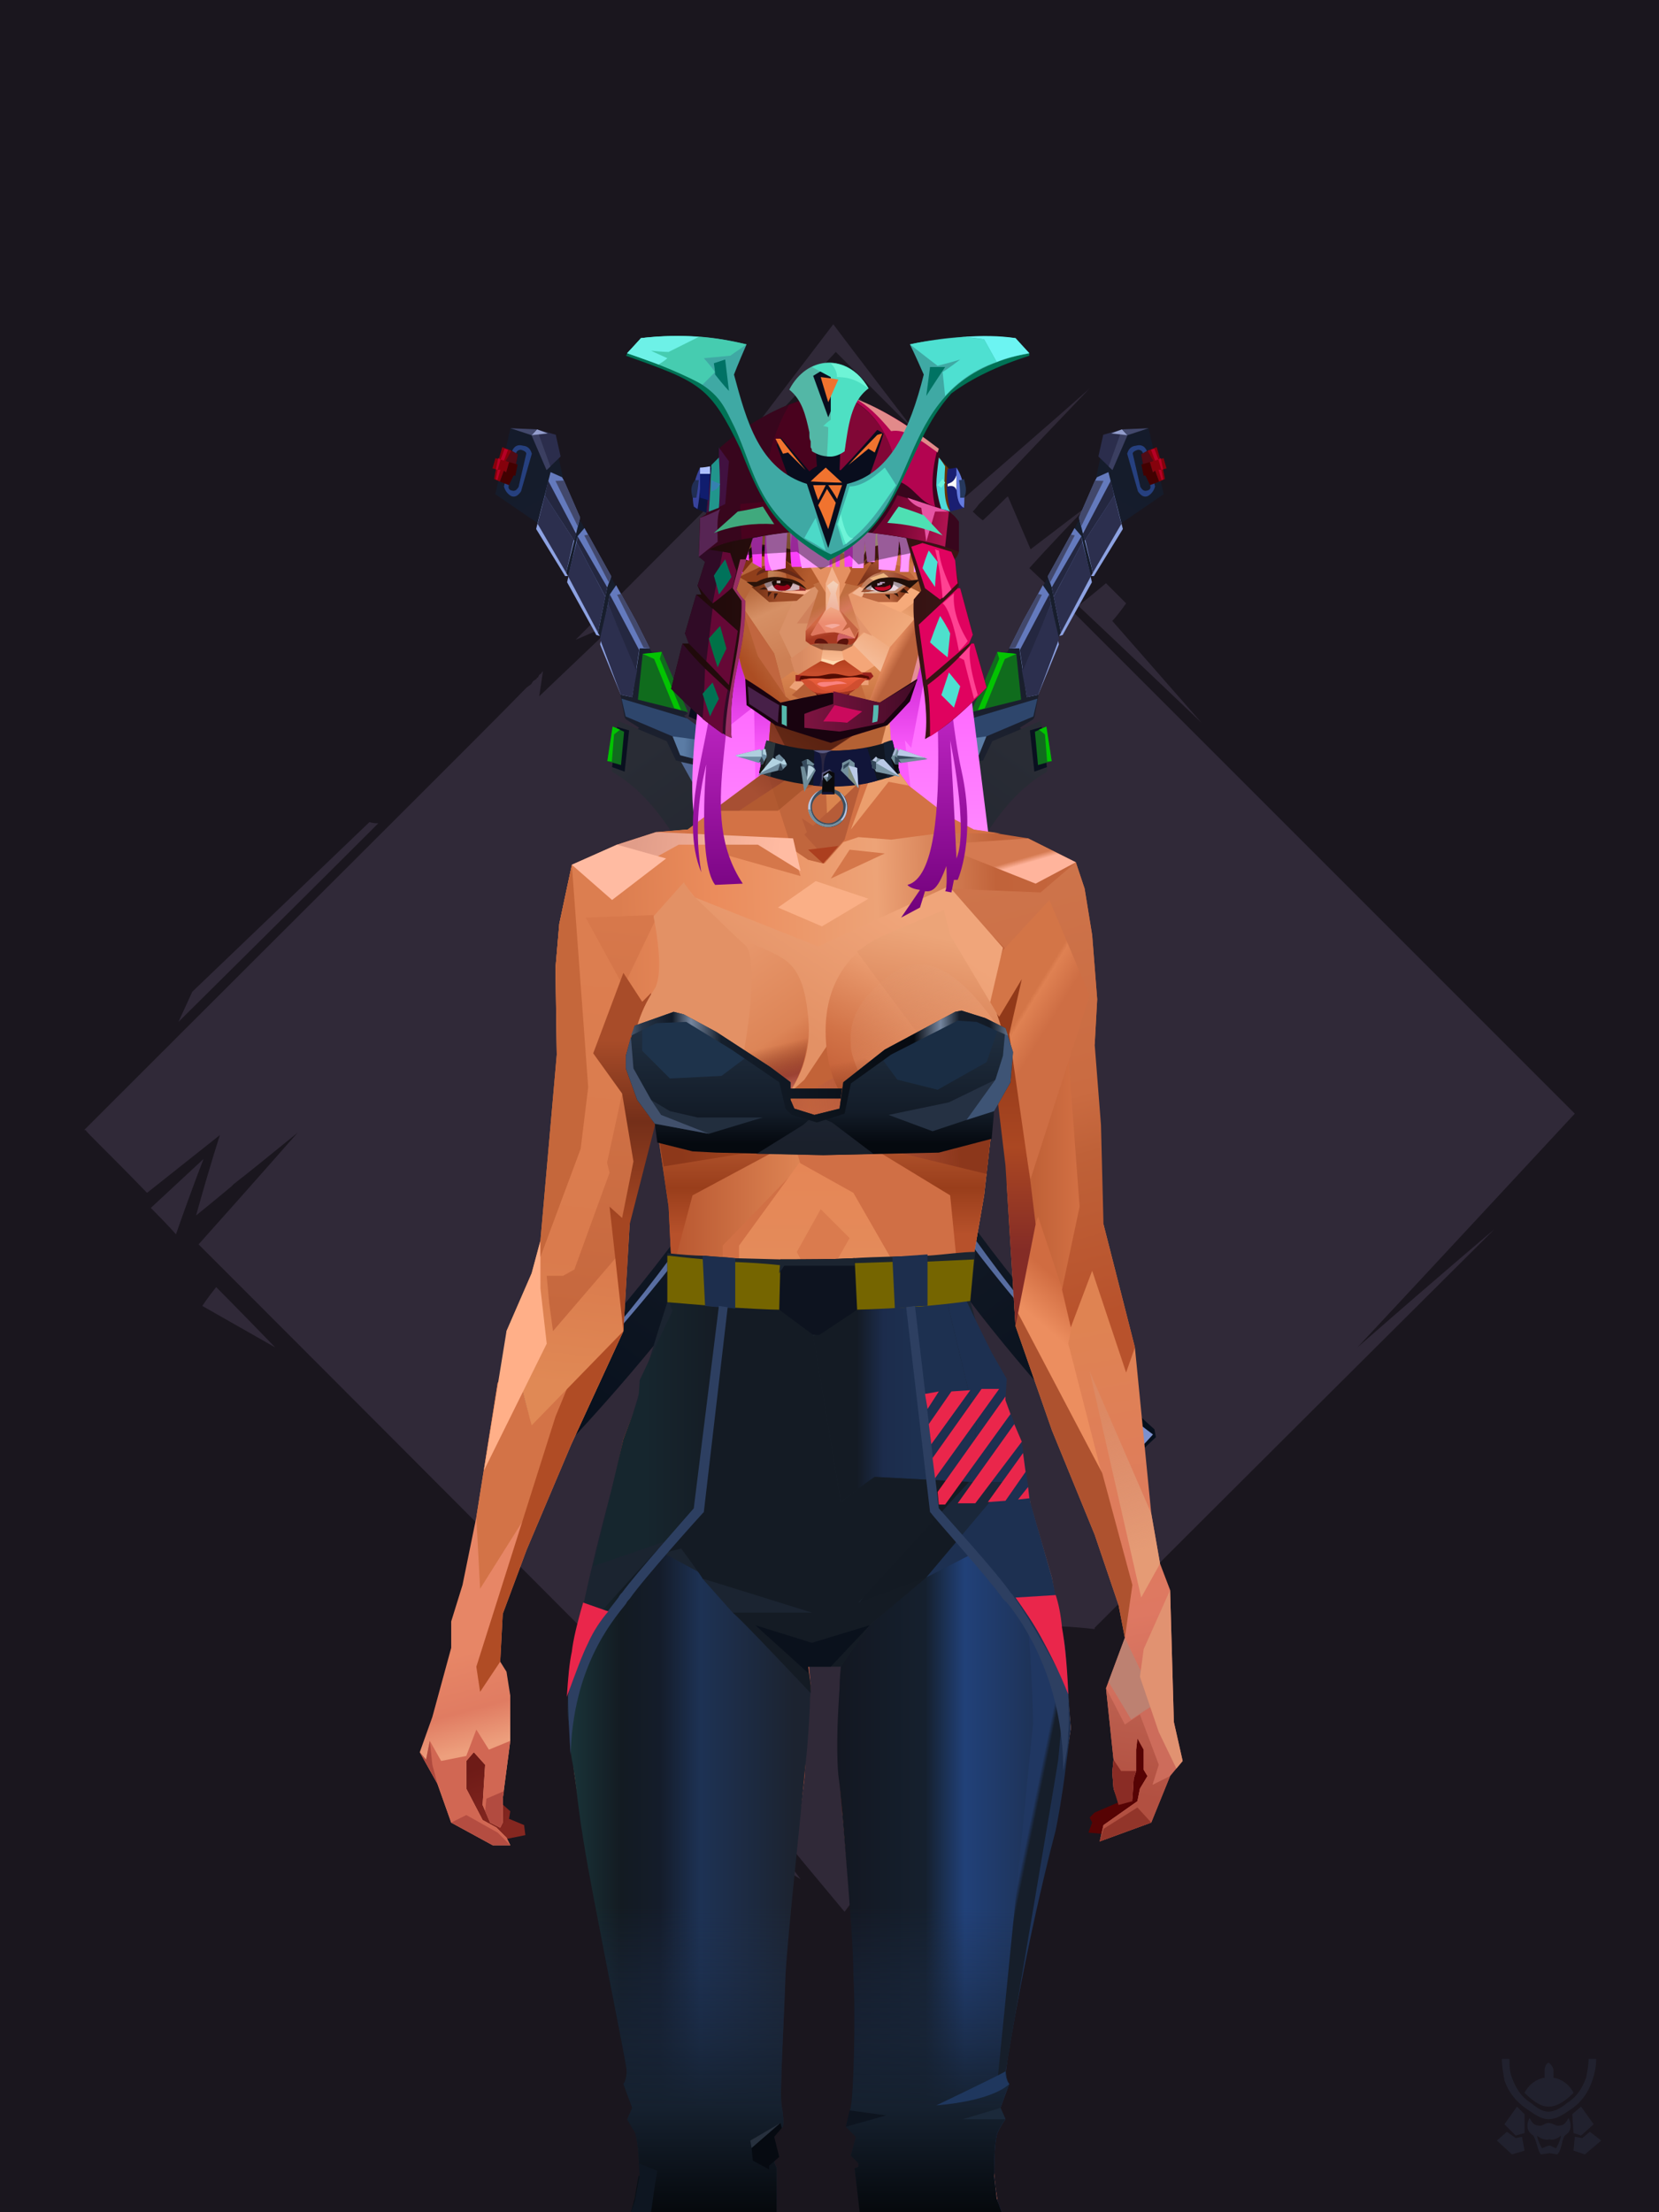 <?xml version="1.0" encoding="UTF-8"?><svg width="1320px" height="1760px" viewBox="0 0 1320 1760" version="1.1" xmlns="http://www.w3.org/2000/svg" xmlns:xlink="http://www.w3.org/1999/xlink"><defs></defs><g stroke="none" stroke-width="1" fill="none" id="id-31478" fill-rule="evenodd"><g id="id-31479"><rect fill="#1A161E" width="1320" height="1760" x="0" y="0" id="id-31480"></rect><g transform=" translate(660,890) rotate(-180) translate(-660,-889) translate(67,258)" fill="#302938" id="id-31481"><path d=" M 581,0 C 632,61 657,92 657,92 C 943,379 1089,525 1095,531 L 1095,531 L 1095,531 C 1044,588 1018,618 1016,620 L 1016,620 L 1016,620 C 1037,603 1054,589 1067,579 L 1069,577 C 1087,562 1097,554 1097,554 C 1085,597 1078,618 1078,618 C 1117,587 1136,572 1136,572 C 1166,603 1183,619 1185,622 L 1185,622 C 1185,622 1185,622 1186,622 L 1186,622 L 1186,622 C 989,819 871,936 834,974 L 830,977 C 830,978 829,978 829,979 L 826,981 C 826,982 825,982 825,982 L 824,984 C 823,985 822,985 822,986 L 821,987 C 821,987 821,987 821,987 C 823,973 824,967 824,967 C 782,1007 761,1027 761,1027 C 783,1017 795,1012 795,1012 C 660,1148 590,1217 586,1221 L 586,1221 L 586,1221 C 524,1159 491,1126 488,1123 L 488,1123 C 488,1123 488,1123 488,1123 C 421,1181 387,1211 386,1212 L 386,1212 L 386,1212 C 432,1164 461,1133 473,1121 L 474,1120 C 477,1116 479,1114 479,1114 C 474,1109 471,1107 471,1107 C 458,1119 452,1126 451,1126 L 451,1126 C 451,1126 451,1126 451,1126 C 439,1098 433,1084 433,1084 C 403,1107 387,1119 387,1119 C 419,1086 434,1069 434,1069 C 418,1054 410,1046 410,1046 C 464,984 490,954 490,954 L 403,1038 C 145,780 11,646 1,636 L 0,635 L 0,635 C 115,511 173,449 173,449 C 101,512 64,543 64,543 C 260,348 365,243 381,227 L 382,226 C 382,226 382,225 382,225 L 382,225 C 383,225 383,225 383,225 C 400,227 409,227 409,227 C 414,204 416,192 416,192 C 458,150 485,123 497,110 L 498,110 C 499,109 499,109 499,109 L 500,108 C 500,108 500,108 500,108 L 501,107 C 502,106 503,105 503,105 L 504,104 C 504,104 504,104 504,104 L 504,104 C 504,104 504,104 504,104 L 505,103 L 505,103 C 556,34 581,0 581,0 Z M 518,106 C 494,131 482,144 482,144 L 513,128 C 517,114 518,107 518,106 L 518,106 C 518,106 518,106 518,106 Z" id="id-31482"></path><path d=" M 395,1039 C 380,1051 373,1057 373,1057 C 362,1046 357,1041 357,1041 C 364,1031 368,1027 368,1027 L 297,946 C 362,1008 395,1039 395,1039 Z" id="id-31483"></path><path d=" M 526,1179 C 569,1235 590,1263 590,1263 C 658,1174 691,1130 691,1130 L 588,1241 C 547,1200 526,1179 526,1179 Z" id="id-31484"></path><path d=" M 952,866 C 957,866 959,867 959,867 C 1053,777 1100,732 1100,732 L 1111,708 C 1005,813 952,866 952,866 Z" id="id-31485"></path><path d=" M 1113,539 C 1099,579 1091,599 1091,599 L 1133,560 C 1119,546 1113,539 1113,539 Z" id="id-31486"></path><path d=" M 1081,497 C 1089,487 1092,482 1092,482 L 1034,449 C 1065,481 1081,497 1081,497 Z" id="id-31487"></path><path d=" M 643,61 C 625,38 616,26 616,26 L 639,40 C 642,54 643,61 643,61 Z" id="id-31488"></path></g></g></g><defs><linearGradient x1="50%" y1="0%" x2="50%" y2="100%" id="id-73413"><stop stop-color="#869DCE" offset="0%"></stop><stop stop-color="#536BAA" offset="37%"></stop><stop stop-color="#E5EBF6" offset="100%"></stop></linearGradient><linearGradient x1="50%" y1="0%" x2="50%" y2="100%" id="id-73414"><stop stop-color="#141B2B" offset="0%"></stop><stop stop-color="#2B2B34" offset="100%"></stop></linearGradient><linearGradient x1="94%" y1="50%" x2="37%" y2="88%" id="id-73415"><stop stop-color="#5B7CA5" offset="0%"></stop><stop stop-color="#2E466C" offset="100%"></stop></linearGradient><linearGradient x1="49%" y1="37%" x2="53%" y2="41%" id="id-73416"><stop stop-color="#647ABD" offset="0%"></stop><stop stop-color="#8DA2E2" offset="100%"></stop></linearGradient><linearGradient x1="49%" y1="37%" x2="52%" y2="41%" id="id-73417"><stop stop-color="#647ABD" offset="0%"></stop><stop stop-color="#8DA2E2" offset="100%"></stop></linearGradient><linearGradient x1="48%" y1="37%" x2="53%" y2="41%" id="id-73418"><stop stop-color="#647ABD" offset="0%"></stop><stop stop-color="#8DA2E2" offset="100%"></stop></linearGradient><linearGradient x1="51%" y1="4%" x2="49%" y2="98%" id="id-73419"><stop stop-color="#292C35" offset="0%"></stop><stop stop-color="#060F1C" offset="100%"></stop></linearGradient><linearGradient x1="50%" y1="4%" x2="50%" y2="100%" id="id-73420"><stop stop-color="#516792" offset="0%"></stop><stop stop-color="#334973" offset="47%"></stop><stop stop-color="#7E92D0" offset="100%"></stop></linearGradient><linearGradient x1="50%" y1="0%" x2="50%" y2="100%" id="id-73413"><stop stop-color="#869DCE" offset="0%"></stop><stop stop-color="#536BAA" offset="37%"></stop><stop stop-color="#E5EBF6" offset="100%"></stop></linearGradient><linearGradient x1="50%" y1="0%" x2="50%" y2="100%" id="id-73414"><stop stop-color="#141B2B" offset="0%"></stop><stop stop-color="#2B2B34" offset="100%"></stop></linearGradient><linearGradient x1="94%" y1="50%" x2="37%" y2="88%" id="id-73415"><stop stop-color="#5B7CA5" offset="0%"></stop><stop stop-color="#2E466C" offset="100%"></stop></linearGradient><linearGradient x1="49%" y1="37%" x2="53%" y2="41%" id="id-73416"><stop stop-color="#647ABD" offset="0%"></stop><stop stop-color="#8DA2E2" offset="100%"></stop></linearGradient><linearGradient x1="49%" y1="37%" x2="52%" y2="41%" id="id-73417"><stop stop-color="#647ABD" offset="0%"></stop><stop stop-color="#8DA2E2" offset="100%"></stop></linearGradient><linearGradient x1="48%" y1="37%" x2="53%" y2="41%" id="id-73418"><stop stop-color="#647ABD" offset="0%"></stop><stop stop-color="#8DA2E2" offset="100%"></stop></linearGradient><linearGradient x1="51%" y1="4%" x2="49%" y2="98%" id="id-73419"><stop stop-color="#292C35" offset="0%"></stop><stop stop-color="#060F1C" offset="100%"></stop></linearGradient><linearGradient x1="50%" y1="4%" x2="50%" y2="100%" id="id-73420"><stop stop-color="#516792" offset="0%"></stop><stop stop-color="#334973" offset="47%"></stop><stop stop-color="#7E92D0" offset="100%"></stop></linearGradient></defs><g transform=" translate(350,311)" id="id-73429"><g transform=" translate(332,450) rotate(29) translate(-332,-450) translate(269,-30)" id="id-73430"><g transform=" translate(4,0)" id="id-73431"><path d=" M 0,942 C 1,940 2,938 2,937 C 18,896 36,828 50,735 C 63,639 68,499 60,317 C 60,317 57,315 61,312 C 65,308 78,296 100,278 L 110,274 L 109,275 L 113,278 L 110,282 C 104,296 101,307 100,317 C 90,443 95,484 90,575 C 83,724 54,891 45,913 C 38,927 24,937 0,942 Z" fill="url(#id-73413)" id="id-73432"></path><path d=" M 0,942 C 17,901 32,832 46,735 C 59,639 64,499 56,317 C 56,315 55,313 54,310 L 46,312 L 46,274 L 48,267 L 45,267 L 46,213 L 40,214 L 46,210 L 45,88 L 41,56 L 37,43 L 32,23 L 58,0 L 94,40 L 76,76 L 74,128 L 76,183 L 84,227 L 90,245 L 90,247 L 84,258 L 90,260 L 95,256 L 97,261 L 98,260 L 110,274 L 109,275 L 113,278 L 110,282 L 68,329 C 73,468 72,580 65,662 C 55,787 33,888 24,909 C 17,923 9,934 0,942 Z" fill="url(#id-73414)" id="id-73432"></path><polygon points="56 336 56 321 76 298 73 280 96 258 97 261 90 269 92 282 100 283 109 275 111 277 102 287" fill="#332C34" id="id-73432"></polygon><polygon points="94 279 93 271 102 262 109 271 100 280" fill="#FD3A18" id="id-73435"></polygon><polygon points="66 293 46 312 33 300 47 270 85 231 89 245 64 277" fill="#2E466C" id="id-73436"></polygon><polygon points="66 293 46 312 33 300 64 277" fill="url(#id-73415)" id="id-73436"></polygon><polygon points="44 266 74 238 53 208 39 214" fill="#106C1D" id="id-73438"></polygon><polygon points="48 262 52 258 47 216 53 208 39 214 43 218" fill="#03C402" id="id-73438"></polygon><polygon points="46 207 53 203 77 234 84 228 79 185 53 154 45 150 45 182" fill="url(#id-73416)" id="id-73440"></polygon><polygon points="63 217 77 234 84 228 77 181 58 160" fill="#2C2F4E" id="id-73440"></polygon><polygon points="54 204 64 217 58 160 53 154" fill="#242740" id="id-73440"></polygon><polygon points="46 207 50 204 48 157 45 158 45 182" fill="#42486C" id="id-73440"></polygon><polygon points="45 142 52 148 76 176 76 179 78 177 78 129 53 101 45 98" fill="url(#id-73417)" id="id-73444"></polygon><polygon points="52 148 57 154 56 105 53 101" fill="#242740" id="id-73444"></polygon><polygon points="57 154 76 176 76 179 75 125 56 105" fill="#2C2F4E" id="id-73444"></polygon><polygon points="45 142 49 145 48 103 45 104" fill="#42486C" id="id-73444"></polygon><polygon points="75 125 77 124 79 80 47 46 41 54 41 57 44 89 75 122" fill="url(#id-73418)" id="id-73448"></polygon><polygon points="76 77 60 60 57 102 75 122" fill="#2C2F4E" id="id-73448"></polygon><polygon points="60 60 52 51 53 99 57 103" fill="#242740" id="id-73448"></polygon><polygon points="47 54 41 57 41 58 44 89 49 94" fill="#42486C" id="id-73448"></polygon><polygon points="49 43 34 39 29 22 40 11 46 13" fill="#2B2D4C" id="id-73452"></polygon><polygon points="49 43 45 42 40 11 46 13" fill="#3B3F61" id="id-73452"></polygon><polygon points="34 18 40 11 46 13" fill="#939DCC" id="id-73452"></polygon><polygon points="58 0 40 11 46 13" fill="#42486C" id="id-73452"></polygon><path d=" M 65,16 L 85,38 C 86,42 85,45 84,47 C 82,50 79,50 75,48 L 53,26 C 52,22 53,19 56,17 C 59,14 62,14 65,16 Z" fill="#26407F" id="id-73456"></path><path d=" M 65,21 L 82,40 C 83,42 82,43 81,44 C 79,46 77,45 75,44 L 57,24 C 56,23 57,21 59,19 C 61,18 63,18 65,21 Z" fill="#151C2C" id="id-73456"></path><polygon points="81 39 86 33 79 27 78 29 72 23 74 21 66 16 63 21 68 27 67 28 73 35 74 34" fill="#420101" id="id-73458"></polygon><polygon points="72 23 74 21 66 16 63 21 68 27" fill="#510B15" id="id-73458"></polygon><polygon points="86 33 79 27 78 29 72 23 74 21 66 16 71 10 78 17 80 15 86 21 84 23 89 29" fill="#85020C" id="id-73458"></polygon><polygon points="81 25 83 24 77 18 75 20 68 14 70 12 77 18 78 16 84 23 83 24 88 30 87 31" fill="#B60025" id="id-73458"></polygon></g><g transform=" translate(0,245)" id="id-73462"><path d=" M 54,69 L 75,50 L 74,33 L 100,0 L 124,33 C 111,54 105,82 105,118 C 105,144 100,338 83,506 C 76,581 49,691 46,697 C 43,701 39,706 33,714 L 2,706 L 0,700 C 29,616 47,521 55,414 C 63,307 63,192 54,69 Z" fill="url(#id-73419)" id="id-73463"></path><path d=" M 63,61 L 72,53 C 72,244 69,374 63,443 C 51,577 15,682 15,691 C 15,699 19,705 27,708 C 23,708 19,708 17,707 C 14,707 9,705 3,703 C 28,648 46,566 56,455 C 66,345 69,214 63,61 Z" fill="url(#id-73420)" id="id-73463"></path><polygon points="96 11 103 4 122 30 115 38" fill="#09101F" id="id-73465"></polygon><polygon points="106 2 100 10 115 32 123 24" fill="#106C1D" id="id-73466"></polygon><polygon points="106 2 102 7 108 8 120 26 123 24" fill="#02C300" id="id-73466"></polygon></g></g><g transform=" translate(288,450) scale(-1,1) rotate(29) translate(-288,-450) translate(225,-30)" id="id-73468"><g transform=" translate(4,0)" id="id-73431"><path d=" M 0,942 C 1,940 2,938 2,937 C 18,896 36,828 50,735 C 63,639 68,499 60,317 C 60,317 57,315 61,312 C 65,308 78,296 100,278 L 110,274 L 109,275 L 113,278 L 110,282 C 104,296 101,307 100,317 C 90,443 95,484 90,575 C 83,724 54,891 45,913 C 38,927 24,937 0,942 Z" fill="url(#id-73413)" id="id-73432"></path><path d=" M 0,942 C 17,901 32,832 46,735 C 59,639 64,499 56,317 C 56,315 55,313 54,310 L 46,312 L 46,274 L 48,267 L 45,267 L 46,213 L 40,214 L 46,210 L 45,88 L 41,56 L 37,43 L 32,23 L 58,0 L 94,40 L 76,76 L 74,128 L 76,183 L 84,227 L 90,245 L 90,247 L 84,258 L 90,260 L 95,256 L 97,261 L 98,260 L 110,274 L 109,275 L 113,278 L 110,282 L 68,329 C 73,468 72,580 65,662 C 55,787 33,888 24,909 C 17,923 9,934 0,942 Z" fill="url(#id-73414)" id="id-73432"></path><polygon points="56 336 56 321 76 298 73 280 96 258 97 261 90 269 92 282 100 283 109 275 111 277 102 287" fill="#332C34" id="id-73432"></polygon><polygon points="94 279 93 271 102 262 109 271 100 280" fill="#FD3A18" id="id-73435"></polygon><polygon points="66 293 46 312 33 300 47 270 85 231 89 245 64 277" fill="#2E466C" id="id-73436"></polygon><polygon points="66 293 46 312 33 300 64 277" fill="url(#id-73415)" id="id-73436"></polygon><polygon points="44 266 74 238 53 208 39 214" fill="#106C1D" id="id-73438"></polygon><polygon points="48 262 52 258 47 216 53 208 39 214 43 218" fill="#03C402" id="id-73438"></polygon><polygon points="46 207 53 203 77 234 84 228 79 185 53 154 45 150 45 182" fill="url(#id-73416)" id="id-73440"></polygon><polygon points="63 217 77 234 84 228 77 181 58 160" fill="#2C2F4E" id="id-73440"></polygon><polygon points="54 204 64 217 58 160 53 154" fill="#242740" id="id-73440"></polygon><polygon points="46 207 50 204 48 157 45 158 45 182" fill="#42486C" id="id-73440"></polygon><polygon points="45 142 52 148 76 176 76 179 78 177 78 129 53 101 45 98" fill="url(#id-73417)" id="id-73444"></polygon><polygon points="52 148 57 154 56 105 53 101" fill="#242740" id="id-73444"></polygon><polygon points="57 154 76 176 76 179 75 125 56 105" fill="#2C2F4E" id="id-73444"></polygon><polygon points="45 142 49 145 48 103 45 104" fill="#42486C" id="id-73444"></polygon><polygon points="75 125 77 124 79 80 47 46 41 54 41 57 44 89 75 122" fill="url(#id-73418)" id="id-73448"></polygon><polygon points="76 77 60 60 57 102 75 122" fill="#2C2F4E" id="id-73448"></polygon><polygon points="60 60 52 51 53 99 57 103" fill="#242740" id="id-73448"></polygon><polygon points="47 54 41 57 41 58 44 89 49 94" fill="#42486C" id="id-73448"></polygon><polygon points="49 43 34 39 29 22 40 11 46 13" fill="#2B2D4C" id="id-73452"></polygon><polygon points="49 43 45 42 40 11 46 13" fill="#3B3F61" id="id-73452"></polygon><polygon points="34 18 40 11 46 13" fill="#939DCC" id="id-73452"></polygon><polygon points="58 0 40 11 46 13" fill="#42486C" id="id-73452"></polygon><path d=" M 65,16 L 85,38 C 86,42 85,45 84,47 C 82,50 79,50 75,48 L 53,26 C 52,22 53,19 56,17 C 59,14 62,14 65,16 Z" fill="#26407F" id="id-73456"></path><path d=" M 65,21 L 82,40 C 83,42 82,43 81,44 C 79,46 77,45 75,44 L 57,24 C 56,23 57,21 59,19 C 61,18 63,18 65,21 Z" fill="#151C2C" id="id-73456"></path><polygon points="81 39 86 33 79 27 78 29 72 23 74 21 66 16 63 21 68 27 67 28 73 35 74 34" fill="#420101" id="id-73458"></polygon><polygon points="72 23 74 21 66 16 63 21 68 27" fill="#510B15" id="id-73458"></polygon><polygon points="86 33 79 27 78 29 72 23 74 21 66 16 71 10 78 17 80 15 86 21 84 23 89 29" fill="#85020C" id="id-73458"></polygon><polygon points="81 25 83 24 77 18 75 20 68 14 70 12 77 18 78 16 84 23 83 24 88 30 87 31" fill="#B60025" id="id-73458"></polygon></g><g transform=" translate(0,245)" id="id-73462"><path d=" M 54,69 L 75,50 L 74,33 L 100,0 L 124,33 C 111,54 105,82 105,118 C 105,144 100,338 83,506 C 76,581 49,691 46,697 C 43,701 39,706 33,714 L 2,706 L 0,700 C 29,616 47,521 55,414 C 63,307 63,192 54,69 Z" fill="url(#id-73419)" id="id-73463"></path><path d=" M 63,61 L 72,53 C 72,244 69,374 63,443 C 51,577 15,682 15,691 C 15,699 19,705 27,708 C 23,708 19,708 17,707 C 14,707 9,705 3,703 C 28,648 46,566 56,455 C 66,345 69,214 63,61 Z" fill="url(#id-73420)" id="id-73463"></path><polygon points="96 11 103 4 122 30 115 38" fill="#09101F" id="id-73465"></polygon><polygon points="106 2 100 10 115 32 123 24" fill="#106C1D" id="id-73466"></polygon><polygon points="106 2 102 7 108 8 120 26 123 24" fill="#02C300" id="id-73466"></polygon></g></g></g><defs></defs><path d=" M 548,570 C 575,583 589,589 589,589 C 686,590 735,590 735,590 C 761,575 773,568 773,568 C 757,501 749,468 749,468 C 749,431 749,413 749,413 C 691,376 662,357 662,357 L 583,412 L 573,468 C 556,536 548,570 548,570 Z" fill="#090D1D" id="id-73507"></path><defs><linearGradient x1="50%" y1="0%" x2="50%" y2="100%" id="id-73817"><stop stop-color="#FF45FF" offset="0%"></stop><stop stop-color="#FF9BFF" offset="100%"></stop></linearGradient><linearGradient x1="50%" y1="10%" x2="50%" y2="75%" id="id-73818"><stop stop-color="#C61ECC" offset="0%"></stop><stop stop-color="#FB5CFC" offset="100%"></stop></linearGradient></defs><g transform=" translate(550,428)" id="id-73819"><path d=" M 237,240 L 207,0 L 16,52 C -16,287 -20,307 237,240 Z" fill="url(#id-73817)" id="id-73820"></path><polygon points="175 203 170 161 175 167 192 78 25 77 31 149 50 134 51 193" fill="url(#id-73818)" id="id-73820"></polygon></g><defs><linearGradient x1="100%" y1="46%" x2="12%" y2="47%" id="id-74421"><stop stop-color="#C5663D" offset="0%"></stop><stop stop-color="#C1633A" offset="21%"></stop><stop stop-color="#EDA377" offset="46%"></stop><stop stop-color="#EB8C5C" offset="80%"></stop><stop stop-color="#DC7E50" offset="100%"></stop></linearGradient><linearGradient x1="53%" y1="81%" x2="50%" y2="21%" id="id-74422"><stop stop-color="#CD6C5B" offset="0%"></stop><stop stop-color="#DE7862" offset="24%"></stop><stop stop-color="#DF8352" offset="100%"></stop></linearGradient><linearGradient x1="52%" y1="-4%" x2="46%" y2="70%" id="id-74423"><stop stop-color="#BE6352" offset="0%"></stop><stop stop-color="#B25041" offset="100%"></stop></linearGradient><linearGradient x1="46%" y1="43%" x2="15%" y2="43%" id="id-74424"><stop stop-color="#DF8655" offset="0%"></stop><stop stop-color="#B95831" offset="100%"></stop></linearGradient><linearGradient x1="54%" y1="37%" x2="12%" y2="72%" id="id-74425"><stop stop-color="#3C050A" offset="0%"></stop><stop stop-color="#9A4336" offset="100%"></stop></linearGradient><linearGradient x1="40%" y1="14%" x2="61%" y2="85%" id="id-74426"><stop stop-color="#6E1B17" offset="0%"></stop><stop stop-color="#852720" offset="100%"></stop></linearGradient><linearGradient x1="27%" y1="47%" x2="91%" y2="49%" id="id-74427"><stop stop-color="#E19D89" offset="0%"></stop><stop stop-color="#FFBBA2" offset="100%"></stop></linearGradient><linearGradient x1="47%" y1="60%" x2="49%" y2="79%" id="id-74428"><stop stop-color="#E78666" offset="0%"></stop><stop stop-color="#E07C62" offset="60%"></stop><stop stop-color="#ED9F7D" offset="100%"></stop></linearGradient><linearGradient x1="29%" y1="56%" x2="69%" y2="53%" id="id-74429"><stop stop-color="#D47D53" offset="0%"></stop><stop stop-color="#C86443" offset="8%"></stop><stop stop-color="#D9774F" offset="18%"></stop><stop stop-color="#D26B50" offset="38%"></stop><stop stop-color="#D1694C" offset="65%"></stop><stop stop-color="#CD6944" offset="81%"></stop><stop stop-color="#BE5B3F" offset="100%"></stop></linearGradient><linearGradient x1="47%" y1="45%" x2="54%" y2="46%" id="id-74430"><stop stop-color="#D26A4C" offset="0%"></stop><stop stop-color="#C96947" offset="62%"></stop><stop stop-color="#BC5B3A" offset="77%"></stop><stop stop-color="#D18459" offset="100%"></stop></linearGradient><linearGradient x1="51%" y1="7%" x2="50%" y2="100%" id="id-74431"><stop stop-color="#D26C48" offset="0%"></stop><stop stop-color="#E28F6D" offset="75%"></stop><stop stop-color="#DA876B" offset="100%"></stop></linearGradient><linearGradient x1="51%" y1="11%" x2="49%" y2="93%" id="id-74432"><stop stop-color="#DC7E50" offset="0%"></stop><stop stop-color="#DA7B4D" offset="73%"></stop><stop stop-color="#E08955" offset="100%"></stop></linearGradient><linearGradient x1="51%" y1="-5%" x2="48%" y2="96%" id="id-74433"><stop stop-color="#D8794C" offset="0%"></stop><stop stop-color="#C6683E" offset="100%"></stop></linearGradient><linearGradient x1="50%" y1="19%" x2="50%" y2="69%" id="id-74434"><stop stop-color="#A84C29" offset="0%"></stop><stop stop-color="#742F19" offset="45%"></stop><stop stop-color="#A54622" offset="100%"></stop></linearGradient><linearGradient x1="46%" y1="74%" x2="39%" y2="35%" id="id-74435"><stop stop-color="#B04F3A" offset="0%"></stop><stop stop-color="#C6644A" offset="51%"></stop><stop stop-color="#9F5738" offset="100%" stop-opacity="0"></stop></linearGradient><linearGradient x1="46%" y1="16%" x2="49%" y2="82%" id="id-74436"><stop stop-color="#9B473D" offset="0%" stop-opacity="0.186"></stop><stop stop-color="#5F2520" offset="100%"></stop></linearGradient><linearGradient x1="41%" y1="19%" x2="50%" y2="100%" id="id-74437"><stop stop-color="#BE614B" offset="0%"></stop><stop stop-color="#9E4237" offset="100%"></stop></linearGradient><linearGradient x1="50%" y1="31%" x2="45%" y2="50%" id="id-74438"><stop stop-color="#D06C41" offset="0%"></stop><stop stop-color="#EC8E5F" offset="100%"></stop></linearGradient><linearGradient x1="51%" y1="22%" x2="50%" y2="100%" id="id-74439"><stop stop-color="#B0483C" offset="0%"></stop><stop stop-color="#BD6558" offset="100%"></stop></linearGradient><linearGradient x1="49%" y1="0%" x2="50%" y2="100%" id="id-74440"><stop stop-color="#D47449" offset="0%"></stop><stop stop-color="#E27C59" offset="100%"></stop></linearGradient><linearGradient x1="44%" y1="15%" x2="50%" y2="100%" id="id-74441"><stop stop-color="#B75738" offset="0%"></stop><stop stop-color="#A6503C" offset="100%"></stop></linearGradient><linearGradient x1="52%" y1="21%" x2="49%" y2="83%" id="id-74442"><stop stop-color="#DE7B50" offset="0%"></stop><stop stop-color="#E7845D" offset="48%"></stop><stop stop-color="#E28D63" offset="100%"></stop></linearGradient><linearGradient x1="85%" y1="60%" x2="15%" y2="60%" id="id-74443"><stop stop-color="#D27044" offset="0%"></stop><stop stop-color="#C06137" offset="100%"></stop></linearGradient><linearGradient x1="50%" y1="-3%" x2="59%" y2="91%" id="id-74444"><stop stop-color="#CE754C" offset="0%"></stop><stop stop-color="#CA6B41" offset="53%"></stop><stop stop-color="#BF6138" offset="66%"></stop><stop stop-color="#B8522C" offset="100%"></stop></linearGradient><linearGradient x1="55%" y1="48%" x2="46%" y2="33%" id="id-74445"><stop stop-color="#CE6E44" offset="0%"></stop><stop stop-color="#DF8152" offset="86%"></stop><stop stop-color="#D37547" offset="100%"></stop></linearGradient><linearGradient x1="50%" y1="19%" x2="50%" y2="78%" id="id-74446"><stop stop-color="#913919" offset="0%"></stop><stop stop-color="#AB4722" offset="50%"></stop><stop stop-color="#842C26" offset="100%"></stop></linearGradient><linearGradient x1="50%" y1="10%" x2="50%" y2="43%" id="id-74447"><stop stop-color="#C26338" offset="0%"></stop><stop stop-color="#C4643B" offset="15%"></stop><stop stop-color="#993E1B" offset="68%"></stop><stop stop-color="#B7512B" offset="100%"></stop></linearGradient><linearGradient x1="89%" y1="50%" x2="7%" y2="52%" id="id-74448"><stop stop-color="#8C371B" offset="0%"></stop><stop stop-color="#B85C4D" offset="53%" stop-opacity="0.199"></stop><stop stop-color="#A3451F" offset="75%"></stop><stop stop-color="#8D381A" offset="100%"></stop></linearGradient><linearGradient x1="44%" y1="70%" x2="86%" y2="30%" id="id-74449"><stop stop-color="#E39165" offset="0%"></stop><stop stop-color="#F0A57A" offset="100%"></stop></linearGradient><linearGradient x1="33%" y1="92%" x2="62%" y2="23%" id="id-74450"><stop stop-color="#C15B34" offset="0%"></stop><stop stop-color="#D27347" offset="40%"></stop><stop stop-color="#EFA478" offset="100%"></stop></linearGradient><linearGradient x1="35%" y1="94%" x2="47%" y2="12%" id="id-74451"><stop stop-color="#DC8458" offset="0%"></stop><stop stop-color="#D77E53" offset="40%"></stop><stop stop-color="#ECA478" offset="100%"></stop></linearGradient><linearGradient x1="50%" y1="54%" x2="27%" y2="9%" id="id-74452"><stop stop-color="#F7AB80" offset="0%"></stop><stop stop-color="#DDAB90" offset="100%" stop-opacity="0.078"></stop></linearGradient><linearGradient x1="50%" y1="0%" x2="93%" y2="69%" id="id-74453"><stop stop-color="#E99A6F" offset="0%"></stop><stop stop-color="#DD8557" offset="70%"></stop><stop stop-color="#C56138" offset="100%"></stop></linearGradient><linearGradient x1="36%" y1="84%" x2="25%" y2="44%" id="id-74454"><stop stop-color="#C98762" offset="0%" stop-opacity="0.509"></stop><stop stop-color="#90492C" offset="35%" stop-opacity="0.675"></stop><stop stop-color="#762E17" offset="100%" stop-opacity="0"></stop></linearGradient><linearGradient x1="63%" y1="95%" x2="43%" y2="20%" id="id-74455"><stop stop-color="#D27146" offset="0%"></stop><stop stop-color="#E29562" offset="46%"></stop><stop stop-color="#D17045" offset="100%"></stop></linearGradient><linearGradient x1="40%" y1="0%" x2="50%" y2="86%" id="id-74456"><stop stop-color="#D87C4D" offset="0%"></stop><stop stop-color="#DD8253" offset="100%"></stop></linearGradient><linearGradient x1="50%" y1="0%" x2="50%" y2="92%" id="id-74457"><stop stop-color="#E58656" offset="0%"></stop><stop stop-color="#E39361" offset="100%"></stop></linearGradient><linearGradient x1="33%" y1="79%" x2="21%" y2="44%" id="id-74458"><stop stop-color="#BE6457" offset="0%"></stop><stop stop-color="#983F32" offset="28%" stop-opacity="0.928"></stop><stop stop-color="#762E17" offset="100%" stop-opacity="0"></stop></linearGradient><linearGradient x1="4%" y1="47%" x2="92%" y2="45%" id="id-74459"><stop stop-color="#752B0F" offset="0%"></stop><stop stop-color="#83391D" offset="17%" stop-opacity="0.753"></stop><stop stop-color="#9E4B3D" offset="48%" stop-opacity="0.386"></stop><stop stop-color="#94401F" offset="78%" stop-opacity="0.762"></stop><stop stop-color="#88391A" offset="100%"></stop></linearGradient><linearGradient x1="60%" y1="45%" x2="67%" y2="53%" id="id-74460"><stop stop-color="#D57A51" offset="0%"></stop><stop stop-color="#FFB49C" offset="100%"></stop></linearGradient><linearGradient x1="48%" y1="15%" x2="54%" y2="81%" id="id-74461"><stop stop-color="#D99776" offset="0%" stop-opacity="0.400"></stop><stop stop-color="#E59B75" offset="100%"></stop></linearGradient><linearGradient x1="47%" y1="44%" x2="50%" y2="61%" id="id-74462"><stop stop-color="#943B2F" offset="0%" stop-opacity="0.175"></stop><stop stop-color="#61301B" offset="100%"></stop></linearGradient><linearGradient x1="26%" y1="-7%" x2="50%" y2="96%" id="id-74463"><stop stop-color="#37373F" offset="0%"></stop><stop stop-color="#19191D" offset="100%"></stop></linearGradient><linearGradient x1="50%" y1="12%" x2="59%" y2="82%" id="id-74464"><stop stop-color="#252525" offset="0%"></stop><stop stop-color="#101010" offset="100%"></stop></linearGradient><linearGradient x1="25%" y1="-16%" x2="50%" y2="98%" id="id-74465"><stop stop-color="#37373F" offset="0%"></stop><stop stop-color="#19191D" offset="100%"></stop></linearGradient><linearGradient x1="75%" y1="39%" x2="50%" y2="93%" id="id-74466"><stop stop-color="#252525" offset="0%"></stop><stop stop-color="#000000" offset="100%"></stop></linearGradient></defs><g transform=" translate(334,549)" id="id-74467"><polygon points="561 754 565 871 565 881 537 893 533 897 535 901 532 909 543 910 597 864" fill="#560304" id="id-74468"></polygon><polygon points="537 282 539 246 535 195 529 158 522 137 484 118 440 111 212 111 188 113 157 123 121 139 111 186 108 221 109 290" fill="url(#id-74421)" id="id-74468"></polygon><polygon points="467 393 474 506 503 589 537 672 556 728 561 754 546 794 552 851 551 861 552 874 556 885 567 882 568 866 570 860 570 843 571 834 576 843 576 859 579 864 573 874 571 884 544 903 541 916 582 901 597 864 607 852 600 821 597 716 589 695 582 655 569 523 544 425" fill="url(#id-74422)" id="id-74468"></polygon><polygon points="546 794 552 851 551 861 552 874 556 885 567 882 568 866 570 860 570 843 571 834 576 843 576 859 579 864 573 874 571 884 544 903 541 916 582 901 597 864 583 871 588 855 573 815 561 823" fill="url(#id-74423)" id="id-74468"></polygon><polygon points="552 851 551 861 552 874 556 887 567 884 568 866 570 860 558 860" fill="#8A2C25" id="id-74468"></polygon><polygon points="544 906 541 916 582 901 571 889" fill="#92352A" id="id-74468"></polygon><polygon points="561 754 548 789 566 819 586 806" fill="#BD8171" id="id-74468"></polygon><polygon points="486 648 477 599 453 529 440 504 437 490 439 460 449 402 456 340 188 343 198 411 202 493 162 596 153 638 266 693 319 721 386 693" fill="url(#id-74424)" id="id-74468"></polygon><polygon points="486 648 477 599 453 529 440 504 437 490 439 460 449 402 456 340 296 353 376 634" fill="#D06F45" id="id-74468"></polygon><g transform=" translate(188,0)" id="id-74477"><polygon points="274 114 253 111 232 100 201 76 188 58 184 1 93 1 88 64 25 111 1 113 103 123 121 135 134 138 149 121 161 117 187 119 225 114" fill="#D37245" id="id-74468"></polygon><polygon points="201 76 188 58 185 12 175 57 155 111 185 73" fill="#EB9E6D" id="id-74468"></polygon><polygon points="149 1 93 1 88 64 108 126 121 135 133 138" fill="#C1663D" id="id-74468"></polygon><polygon points="116 102 120 113 118 115 136 135 150 119 164 71 125 108" fill="#B65C38" id="id-74481"></polygon><polygon points="121 127 133 138 145 124" fill="#AC3F1F" id="id-74482"></polygon><polygon points="136 98 164 71 175 57 186 17 134 51" fill="#DA854F" id="id-74483"></polygon><polygon points="97 96 116 80 164 60 178 48 186 17 184 1 93 1 88 64 45 96" fill="#A14F27" opacity="0.654" id="id-74468"></polygon><polygon points="186 17 184 1 93 1 88 64 45 96 66 96" fill="url(#id-74425)" opacity="0.467" id="id-74468"></polygon><polygon points="123 58 176 23 186 17 184 1 93 1 91 22 108 55" fill="#381404" opacity="0.434" id="id-74468"></polygon></g><polygon points="41 844 33 856 36 895 64 915 84 911 83 903 71 898 72 892 63 884 52 849" fill="url(#id-74426)" id="id-74468"></polygon><polygon points="315 152 285 173 320 188 357 166" fill="#FAAF86" id="id-74488"></polygon><polygon points="327 150 370 130 342 127" fill="#D5774A" id="id-74489"></polygon><polygon points="301 142 303 148 243 131 240 119 276 119" fill="#D5774A" id="id-74490"></polygon><polygon points="159 149 206 123 269 123 303 144 297 118 188 113 157 123 121 139" fill="url(#id-74427)" id="id-74468"></polygon><polygon points="157 123 121 139 153 167 196 134" fill="#FFBBA2" id="id-74468"></polygon><polygon points="89 584 77 541 62 551 45 658 34 712 25 741 25 762 10 817 0 845 14 870 25 901 58 919 72 919 69 913 61 905 50 899 37 874 37 852 43 845 52 855 50 887 56 901 64 905 66 901 66 882 72 836 72 800 69 781 64 773 66 735 85 684 121 599 162 510" fill="url(#id-74428)" id="id-74468"></polygon><polygon points="89 584 77 541 62 551 45 658 48 715 121 599 162 510" fill="#D37347" id="id-74468"></polygon><polygon points="55 843 45 827 37 848 17 852 8 836 5 851 0 845 14 870 25 901 58 919 72 919 69 913 61 905 50 899 37 874 37 852 43 845 52 855 50 887 56 901 64 905 66 901 66 882 72 836" fill="#D16753" id="id-74468"></polygon><polygon points="53 882 52 892 56 901 64 905 66 901 66 882 67 876" fill="#B24B40" id="id-74468"></polygon><polygon points="25 901 58 919 72 919 62 909 37 895" fill="#B44D41" id="id-74468"></polygon><polygon points="160 467 145 488 108 578 45 777 48 797 64 773 66 735 85 684 121 599 162 510" fill="#B04C25" id="id-74468"></polygon><polygon points="169 1211 277 1211 282 1183 281 1150 284 1127 286 1114 285 1063 293 972 306 866 311 792 309 768 323 771 337 768 333 817 333 855 339 924 346 1008 348 1113 351 1130 353 1176 361 1211 461 1211 458 1191 456 1170 460 1133 461 1082 505 905 516 839 518 826 512 762 503 706 486 648 482 629 386 690 318 718 266 690 184 629 153 637 132 731 119 781 118 813 123 862 131 916 166 1094 176 1179" fill="url(#id-74429)" id="id-74468"></polygon><polygon points="463 664 416 771 400 819 392 1125 359 1178 398 1204 441 1153 461 1082 505 905 516 839 518 826 515 789 490 714" fill="url(#id-74430)" id="id-74468"></polygon><polygon points="422 1160 395 1199 365 1171 401 1149 384 1120 391 983 411 786 416 771 448 697 454 1013 445 1116 407 1149" fill="url(#id-74431)" id="id-74501"></polygon><polygon points="121 139 111 186 108 221 109 290 96 438 89 464 69 510 89 585 162 510 167 425 162 241" fill="url(#id-74432)" id="id-74468"></polygon><polygon points="101 466 103 488 106 510 160 447 179 359 164 232 187 184 186 179 132 181 161 234 161 321 149 376 151 384 123 461 114 466" fill="url(#id-74433)" id="id-74503"></polygon><polygon points="96 438 89 464 69 510 51 621 101 520 96 476" fill="#FFAF88" id="id-74468"></polygon><polygon points="96 451 128 365 134 316 121 139 111 186 108 221 109 290 96 438" fill="#C5673B" id="id-74468"></polygon><polygon points="184 241 177 248 162 225 138 289 161 321 170 375 161 420 151 411 162 510 167 425 188 343" fill="url(#id-74434)" id="id-74468"></polygon><polygon points="284 1127 286 1114 285 1063 293 972 306 866 311 792 309 768 323 771 337 768 333 817 333 855 339 924 346 1008 375 889 416 771 463 664 490 714 515 790 512 762 503 706 486 648 477 599 471 583 420 650 316 720 201 654 244 742 264 824 275 994" fill="url(#id-74435)" id="id-74468"></polygon><polygon points="298 930 306 866 311 792 309 768 323 771 337 768 333 817 333 855 336 894 347 826 360 784 378 733 388 687 321 739 254 687 267 736 291 821" fill="url(#id-74436)" id="id-74468"></polygon><polygon points="348 1093 348 1113 351 1130 353 1176 361 1211 461 1211 439 1155 422 1136 403 1148 429 1168 400 1202 370 1170 382 1125" fill="url(#id-74437)" id="id-74468"></polygon><polygon points="10 855 8 836 5 851 0 845 14 870" fill="#AF4A3E" id="id-74468"></polygon><polygon points="520 500 516 520 544 629 474 500 490 399" fill="url(#id-74438)" id="id-74511"></polygon><polygon points="461 1211 458 1191 456 1170 460 1133 461 1082 439 1155 450 1211" fill="url(#id-74439)" id="id-74468"></polygon><polygon points="220 1149 259 1115 240 1063 232 973 266 819 240 713 201 661 158 650 201 784 183 925 170 1083" fill="url(#id-74440)" id="id-74513"></polygon><polygon points="169 1211 277 1211 282 1183 281 1150 284 1127 286 1114 286 1098 226 1211 207 1211 196 1121 173 1078 150 1014 166 1094 176 1179" fill="url(#id-74441)" id="id-74468"></polygon><polygon points="173 1078 183 924 150 1014" fill="#C56242" id="id-74468"></polygon><polygon points="169 1211 239 1211 230 1196 204 1175 173 1150 176 1179" fill="#8E332E" opacity="0.574" id="id-74468"></polygon><polygon points="221 1130 240 1097 224 1063 224 983 240 804 217 698 190 668 212 771 212 910 190 998 181 1094" fill="url(#id-74442)" id="id-74513"></polygon><polygon points="217 795 221 692 200 667 169 658 200 737" fill="#F09C6B" id="id-74518"></polygon><polygon points="511 476 492 419 481 447 484 356 521 274 533 417" fill="url(#id-74443)" id="id-74519"></polygon><polygon points="569 523 544 425 542 346 537 282 539 246 535 195 529 158 522 137 494 161 419 158 471 211 516 290 525 411 511 477 518 507 535 462 562 543" fill="url(#id-74444)" id="id-74468"></polygon><polygon points="486 389 533 243 501 167 464 207 451 247 463 265" fill="url(#id-74445)" id="id-74521"></polygon><polygon points="473 490 474 506 503 589 537 672 556 728 561 754 567 712 543 623" fill="#AE522F" id="id-74468"></polygon><polygon points="460 328 466 378 474 506 490 425 486 392 469 274 479 230 461 260 454 251" fill="url(#id-74446)" id="id-74468"></polygon><polygon points="440 504 437 490 439 460 449 402 456 340 458 328 325 282 188 343 198 411 202 493 162 596 157 621 161 633 169 599 173 570 204 506 202 458 217 402 286 365 321 352 353 360 422 402 431 493 437 520" fill="url(#id-74447)" id="id-74468"></polygon><polygon points="451 385 456 340 458 328 364 340 330 308 268 343 188 343 194 379 262 368 312 343 335 340 381 368" fill="url(#id-74448)" id="id-74468"></polygon><polygon points="286 328 306 310 330 274 453 252 464 205 421 156 317 204 219 165 210 154 188 180" fill="url(#id-74449)" id="id-74526"></polygon><path d=" M 422,195 L 405,190 C 377,190 357,198 343,214 C 329,230 322,250 323,276 C 324,301 331,320 345,333 C 365,351 384,356 405,356 C 425,356 444,347 450,342 C 454,339 457,335 460,328 C 463,323 466,317 467,308 C 469,294 466,276 457,254 L 422,195 Z" fill="url(#id-74450)" id="id-74527"></path><path d=" M 422,195 L 417,175 C 386,188 366,196 358,201 C 355,203 351,206 348,208 C 348,209 381,253 448,342 C 454,338 459,332 463,324 C 469,310 469,301 469,293 C 469,287 465,275 459,257 L 422,195 Z" fill="url(#id-74451)" id="id-74527"></path><path d=" M 375,226 C 338,253 343,276 343,284 C 343,291 353,319 371,335 C 379,342 422,349 447,331 C 468,316 472,294 458,265 C 427,221 400,208 375,226 Z" fill="url(#id-74452)" opacity="0.282" id="id-74527"></path><path d=" M 272,205 C 260,199 243,200 221,209 C 187,227 169,258 168,303 C 167,319 184,342 190,346 C 197,351 212,356 239,353 C 257,351 272,344 284,333 C 303,312 312,288 309,260 C 305,217 291,214 272,205 Z" fill="url(#id-74453)" id="id-74530"></path><path d=" M 340,285 C 333,252 328,240 326,248 C 324,254 323,263 323,276 C 324,301 331,320 345,333 C 365,351 382,356 404,356 C 425,356 444,347 450,342 C 456,337 465,325 468,308 C 472,290 465,276 463,268 C 461,263 460,259 458,255 L 442,290 L 399,304 L 366,300 L 340,285 Z" fill="url(#id-74454)" id="id-74527"></path><path d=" M 153,637 L 149,654 L 132,731 L 130,739 C 133,730 135,723 137,718 C 140,709 147,691 149,680 C 151,671 155,655 161,633 L 172,570 L 162,596 L 153,637 Z" fill="#7D362E" id="id-74468"></path><path d=" M 259,203 C 254,199 240,185 217,163 L 210,153 L 186,180 C 192,211 192,231 186,239 C 175,256 168,277 168,303 C 168,324 190,352 239,344 C 252,342 274,217 259,203 Z" fill="#E39165" id="id-74530"></path><polygon points="175 565 203 550 234 558 241 520 203 455 203 507" fill="#B04924" id="id-74534"></polygon><polygon points="241 442 241 518 229 556 233 629 266 657 316 707 381 659 395 629 364 504 350 504 301 380" fill="url(#id-74455)" id="id-74535"></polygon><polygon points="432 626 427 589 407 518 414 505 450 568 470 618" fill="url(#id-74456)" id="id-74536"></polygon><polygon points="302 376 254 442 254 546 302 590 364 568 364 504 350 504 376 454 345 400" fill="url(#id-74457)" id="id-74535"></polygon><polygon points="317 480 342 436 319 413 300 447" fill="#DA7B4E" id="id-74538"></polygon><polygon points="304 541 318 507 329 541 314 549" fill="#D17045" id="id-74539"></polygon><polygon points="306 543 316 578 329 541" fill="#E99A65" id="id-74540"></polygon><path d=" M 178,333 C 179,334 180,336 182,338 C 184,342 186,343 189,346 C 190,347 197,351 206,353 C 215,354 226,355 239,353 C 257,351 272,344 284,333 C 293,322 299,313 302,305 C 304,301 307,293 309,277 C 310,274 310,268 309,260 L 228,277 L 207,295 L 178,333 Z" fill="url(#id-74458)" id="id-74530"></path><polygon points="306 543 308 550 324 556 329 541" fill="#E9A376" id="id-74540"></polygon><polygon points="308 543 318 525 323 542 314 548" fill="#8F4427" id="id-74543"></polygon><polygon points="152 641 162 596 176 561 185 617 214 602 246 628 323 690 404 628 423 605 454 605 470 577 477 599 482 629 388 689 337 768 323 771 309 768 259 688 175 639 142 688" fill="url(#id-74459)" opacity="0.442" id="id-74544"></polygon><polygon points="490 154 522 137 484 118 412 123" fill="url(#id-74460)" id="id-74468"></polygon><polygon points="573 785 588 829 602 858 607 852 600 821 597 716 576 763" fill="#E19271" id="id-74468"></polygon><polygon points="574 722 589 695 582 655 533 542" fill="url(#id-74461)" id="id-74468"></polygon><polygon points="172 640 241 690 309 768 323 771 338 768 395 706 469 661 404 650 313 706 217 629" fill="url(#id-74462)" opacity="0.571" id="id-74548"></polygon><g transform=" translate(188,270)" id="id-74549"><polygon points="207 13 207 10 217 2 220 2 239 21 258 39 260 42 250 51 246 52 226 33" fill="url(#id-74463)" id="id-74550"></polygon><polygon points="208 40 218 50 222 50 240 33 257 13 257 9 247 0 244 1 230 19 209 36" fill="url(#id-74464)" id="id-74551"></polygon><polygon points="1 13 1 10 10 2 15 2 32 21 50 39 52 42 42 52 38 52 19 33" fill="url(#id-74465)" id="id-74550"></polygon><polygon points="0 43 10 53 14 53 33 35 50 15 50 11 40 3 36 4 19 23 1 39" fill="url(#id-74466)" id="id-74551"></polygon></g></g><defs><linearGradient x1="68%" y1="4%" x2="68%" y2="39%" id="id-75205"><stop stop-color="#CF915B" offset="0%"></stop><stop stop-color="#A2582E" offset="100%"></stop></linearGradient><linearGradient x1="63%" y1="29%" x2="43%" y2="65%" id="id-75206"><stop stop-color="#EF9D68" offset="0%"></stop><stop stop-color="#CA8252" offset="100%"></stop></linearGradient><linearGradient x1="60%" y1="73%" x2="11%" y2="32%" id="id-75207"><stop stop-color="#F0A97B" offset="0%"></stop><stop stop-color="#E7976B" offset="100%"></stop></linearGradient><linearGradient x1="79%" y1="15%" x2="31%" y2="87%" id="id-75208"><stop stop-color="#D98757" offset="0%"></stop><stop stop-color="#E99F6F" offset="100%"></stop></linearGradient><radialGradient cx="50%" cy="46%" r="72%" id="id-75209" fx="50%" fy="46%" gradientTransform=" translate(0.500,0.465) scale(0.889,1) rotate(90) scale(1,1) translate(-0.500,-0.465)"><stop stop-color="#FBAF7C" offset="0%"></stop><stop stop-color="#8E4218" offset="100%"></stop></radialGradient><linearGradient x1="32%" y1="4%" x2="54%" y2="75%" id="id-75210"><stop stop-color="#B5673B" offset="0%"></stop><stop stop-color="#D69065" offset="38%"></stop><stop stop-color="#CD7F54" offset="100%"></stop></linearGradient><linearGradient x1="11%" y1="50%" x2="57%" y2="50%" id="id-75211"><stop stop-color="#D88A61" offset="0%"></stop><stop stop-color="#F4A678" offset="100%"></stop></linearGradient><linearGradient x1="50%" y1="0%" x2="50%" y2="100%" id="id-75212"><stop stop-color="#DF8A54" offset="0%"></stop><stop stop-color="#BD693B" offset="100%"></stop></linearGradient><linearGradient x1="50%" y1="0%" x2="50%" y2="65%" id="id-75213"><stop stop-color="#E8A174" offset="0%"></stop><stop stop-color="#F9BB92" offset="100%"></stop></linearGradient><linearGradient x1="93%" y1="38%" x2="20%" y2="70%" id="id-75214"><stop stop-color="#EBA776" offset="0%"></stop><stop stop-color="#F5BF98" offset="60%"></stop><stop stop-color="#CA8252" offset="100%"></stop></linearGradient><linearGradient x1="17%" y1="66%" x2="58%" y2="41%" id="id-75215"><stop stop-color="#F3BA91" offset="0%"></stop><stop stop-color="#FCDFC9" offset="100%"></stop></linearGradient><linearGradient x1="25%" y1="46%" x2="50%" y2="58%" id="id-75216"><stop stop-color="#B55E35" offset="0%"></stop><stop stop-color="#C46A3C" offset="100%"></stop></linearGradient><linearGradient x1="75%" y1="15%" x2="41%" y2="68%" id="id-75217"><stop stop-color="#F0AA7E" offset="0%"></stop><stop stop-color="#F5BB97" offset="100%"></stop></linearGradient><linearGradient x1="43%" y1="47%" x2="85%" y2="53%" id="id-75218"><stop stop-color="#903F1B" offset="0%"></stop><stop stop-color="#B45C2E" offset="100%"></stop></linearGradient><linearGradient x1="65%" y1="43%" x2="13%" y2="55%" id="id-75219"><stop stop-color="#7B3014" offset="0%"></stop><stop stop-color="#813113" offset="100%"></stop></linearGradient><linearGradient x1="85%" y1="61%" x2="16%" y2="50%" id="id-75220"><stop stop-color="#E3956C" offset="0%"></stop><stop stop-color="#D0825C" offset="100%"></stop></linearGradient><linearGradient x1="50%" y1="34%" x2="72%" y2="84%" id="id-75221"><stop stop-color="#C06E40" offset="0%"></stop><stop stop-color="#D7795C" offset="42%"></stop><stop stop-color="#D07E52" offset="59%"></stop><stop stop-color="#DB885D" offset="100%"></stop></linearGradient><linearGradient x1="50%" y1="50%" x2="50%" y2="78%" id="id-75222"><stop stop-color="#F3B28C" offset="0%"></stop><stop stop-color="#EC8C70" offset="100%"></stop></linearGradient><linearGradient x1="36%" y1="33%" x2="50%" y2="71%" id="id-75223"><stop stop-color="#D26945" offset="0%"></stop><stop stop-color="#A63821" offset="100%"></stop></linearGradient><linearGradient x1="0%" y1="50%" x2="100%" y2="50%" id="id-75224"><stop stop-color="#C46F40" offset="0%"></stop><stop stop-color="#DF9F77" offset="42%"></stop><stop stop-color="#C36F3F" offset="100%"></stop></linearGradient><linearGradient x1="50%" y1="57%" x2="-8%" y2="54%" id="id-75225"><stop stop-color="#9C4A26" offset="0%"></stop><stop stop-color="#662A11" offset="100%"></stop></linearGradient><linearGradient x1="14%" y1="61%" x2="23%" y2="56%" id="id-75226"><stop stop-color="#AB4B21" offset="0%"></stop><stop stop-color="#B45C31" offset="100%"></stop></linearGradient><linearGradient x1="48%" y1="50%" x2="55%" y2="57%" id="id-75227"><stop stop-color="#E1885B" offset="0%"></stop><stop stop-color="#B8603B" offset="100%"></stop></linearGradient><linearGradient x1="50%" y1="0%" x2="43%" y2="121%" id="id-75228"><stop stop-color="#F3D2BA" offset="0%"></stop><stop stop-color="#EEAB96" offset="100%"></stop></linearGradient><linearGradient x1="100%" y1="37%" x2="80%" y2="57%" id="id-75229"><stop stop-color="#9E421E" offset="0%"></stop><stop stop-color="#CF784A" offset="100%"></stop></linearGradient><linearGradient x1="55%" y1="43%" x2="43%" y2="53%" id="id-75230"><stop stop-color="#BE663B" offset="0%"></stop><stop stop-color="#B3592E" offset="100%"></stop></linearGradient><linearGradient x1="72%" y1="4%" x2="28%" y2="76%" id="id-75231"><stop stop-color="#B15A37" offset="0%"></stop><stop stop-color="#7D341B" offset="100%"></stop></linearGradient><linearGradient x1="22%" y1="50%" x2="83%" y2="50%" id="id-75232"><stop stop-color="#C2805E" offset="0%"></stop><stop stop-color="#903A22" offset="100%"></stop></linearGradient><linearGradient x1="82%" y1="54%" x2="50%" y2="59%" id="id-75233"><stop stop-color="#843818" offset="0%"></stop><stop stop-color="#BA663F" offset="100%"></stop></linearGradient><linearGradient x1="25%" y1="53%" x2="75%" y2="52%" id="id-75234"><stop stop-color="#E1BB9F" offset="0%"></stop><stop stop-color="#C08666" offset="100%"></stop></linearGradient><linearGradient x1="50%" y1="0%" x2="50%" y2="80%" id="id-75235"><stop stop-color="#B2401E" offset="0%"></stop><stop stop-color="#C84D2C" offset="100%"></stop></linearGradient><linearGradient x1="50%" y1="0%" x2="50%" y2="100%" id="id-75236"><stop stop-color="#EC5F3D" offset="0%"></stop><stop stop-color="#D65032" offset="100%"></stop></linearGradient><linearGradient x1="109%" y1="50%" x2="23%" y2="43%" id="id-75237"><stop stop-color="#B55D33" offset="0%"></stop><stop stop-color="#C18055" offset="100%"></stop></linearGradient></defs><g transform=" translate(561,332)" id="id-75238"><g transform=" translate(172,115)" id="id-75239"><polygon points="14 1 18 0 25 8 27 21 24 41 14 66 0 68" fill="url(#id-75205)" id="id-75240"></polygon><polygon points="12 48 19 50 23 42 26 24 20 12 12 22" fill="#CB8154" id="id-75241"></polygon><polygon points="11 21 17 10 20 5 24 7 26 24 20 36 18 31 20 16 9 29" fill="#8E4015" id="id-75242"></polygon><polygon points="10 28 11 38 8 45 13 49 19 38 13 24" fill="#7D3102" id="id-75243"></polygon><polygon points="12 18 17 17 18 9" fill="#5B1C00" id="id-75244"></polygon><polygon points="18 50 10 51 8 50 5 61 12 63 14 61" fill="#E68969" id="id-75245"></polygon></g><g transform=" translate(0,113)" id="id-75246"><polygon points="13 0 5 0 0 13 4 36 13 63 25 67" fill="#D07C59" id="id-75247"></polygon><polygon points="5 9 0 13 4 36 13 63 25 67 13 24" fill="#CA7F53" id="id-75247"></polygon><polygon points="18 46 14 47 7 32 11 26 4 9 6 5 16 20 17 29" fill="#AB5E32" id="id-75249"></polygon><polygon points="13 62 20 62 18 49 11 53" fill="#AE6135" id="id-75250"></polygon><polygon points="25 68 13 63 20 62 17 46 14 47 13 44 14 29 17 26 14 22 10 19 10 11 17 20" fill="#7D3001" id="id-75251"></polygon><polygon points="13 9 4 3 5 0 12 0" fill="#E19B77" id="id-75252"></polygon></g><path d=" M 29,199 C 21,167 16,144 15,130 C 4,44 33,0 103,0 C 180,0 191,63 186,119 C 183,157 173,191 170,202 C 169,206 167,213 164,217 C 143,234 127,244 115,249 L 81,249 C 71,246 56,236 36,218 C 34,215 32,208 29,199 Z" fill="#D1865A" opacity="0.966" id="id-75253"></path><polygon points="36 106 25 118 37 39 104 9 160 39 166 105 106 122" fill="url(#id-75206)" id="id-75254"></polygon><polygon points="120 178 110 136 130 128 178 139 169 176 139 192" fill="url(#id-75207)" id="id-75255"></polygon><polygon points="169 161 135 146 164 134 176 140" fill="#F6AA7A" id="id-75256"></polygon><polygon points="169 161 156 155 176 140" fill="url(#id-75208)" id="id-75256"></polygon><path d=" M 19,155 C 17,145 16,137 15,130 C 4,44 33,0 103,0 C 180,0 191,63 186,119 C 185,128 184,136 183,145 L 148,128 L 142,124 L 162,99 C 162,80 157,59 148,36 C 125,28 107,26 95,28 C 83,31 66,39 45,53 L 39,91 L 28,114 L 42,106 L 19,155 Z" fill="url(#id-75209)" opacity="0.966" id="id-75253"></path><polygon points="77 145 37 128 23 149 57 218 88 200" fill="url(#id-75210)" id="id-75259"></polygon><polygon points="69 192 59 171 70 146 85 132 94 140 87 186" fill="#D99168" id="id-75260"></polygon><polygon points="85 180 68 192 72 205 130 208 138 197 114 170" fill="url(#id-75211)" id="id-75261"></polygon><polygon points="74 204 70 202 57 211 76 239 132 235 143 205 136 197 125 204" fill="url(#id-75212)" id="id-75262"></polygon><polygon points="91 200 95 178 107 178 112 200" fill="url(#id-75213)" id="id-75263"></polygon><path d=" M 38,101 L 64,86 C 69,68 73,57 76,53 C 79,50 94,46 119,41 L 151,70 L 126,114 L 81,113 L 73,99 L 38,101 Z" fill="url(#id-75214)" id="id-75264"></path><polygon points="156 99 123 78 105 98 127 111" fill="url(#id-75215)" id="id-75265"></polygon><polygon points="91 200 93 192 102 194 110 193 112 200" fill="#FFD9B0" id="id-75263"></polygon><polygon points="74 218 67 215 74 207 130 206 130 213 119 213" fill="#EDA177" id="id-75267"></polygon><polygon points="80 211 69 221 89 231 120 232 129 227 123 209" fill="url(#id-75216)" id="id-75268"></polygon><polygon points="141 204 117 180 128 170 150 185" fill="url(#id-75217)" id="id-75269"></polygon><polygon points="28 151 39 132 64 125 49 107 32 109 23 145" fill="#B6663A" id="id-75270"></polygon><polygon points="80 110 93 132 80 138 34 131 27 127 44 119" fill="url(#id-75218)" id="id-75271"></polygon><polygon points="30 117 27 127 45 106 61 121 79 130 56 105 40 104" fill="url(#id-75219)" id="id-75272"></polygon><polygon points="91 140 73 164 89 164 121 175 126 171 133 174 113 148" fill="url(#id-75220)" id="id-75273"></polygon><polygon points="84 181 93 185 109 186 117 182 120 177" fill="#642C18" opacity="0.599" id="id-75274"></polygon><polygon points="123 135 114 141 123 168 123 174 117 180 81 173 80 170 81 166 90 138 86 133 101 127" fill="url(#id-75221)" id="id-75275"></polygon><polygon points="79 111 99 104 121 113 107 143 98 143" fill="#E49061" id="id-75276"></polygon><polygon points="101 119 96 132 96 153 83 175 120 176 107 154 107 132" fill="url(#id-75222)" id="id-75277"></polygon><polygon points="90 163 83 175 99 175" fill="#DF765D" id="id-75277"></polygon><path d=" M 80,170 L 80,178 L 84,181 L 90,180 L 109,180 L 116,181 C 118,180 120,178 121,176 C 122,174 122,172 122,170 L 119,176 C 114,174 109,172 103,171 C 98,171 92,172 85,174 L 84,173 L 95,154 L 93,156 L 80,170 Z" fill="url(#id-75223)" id="id-75279"></path><path d=" M 105,179 C 106,177 109,176 111,176 C 113,176 116,176 119,176 C 115,174 111,173 107,172 C 106,172 105,174 105,179 Z" fill="#CE6065" id="id-75279"></path><path d=" M 87,180 L 98,180 C 96,177 94,176 91,176 C 89,176 87,177 87,180 Z" fill="#60140D" id="id-75281"></path><path d=" M 105,180 L 113,181 C 115,178 114,176 112,176 C 109,176 106,177 105,180 Z" fill="#5B120B" id="id-75282"></path><polygon points="88 220 94 227 111 227 116 218" fill="#621608" id="id-75283"></polygon><path d=" M 76,233 C 85,229 94,226 103,226 C 112,226 121,229 130,233 L 117,246 L 86,246 L 76,233 Z" fill="url(#id-75224)" id="id-75284"></path><path d=" M 113,227 C 117,228 122,230 130,233 L 117,246 L 101,242 L 113,227 Z" fill="#F5B78E" opacity="0.499" id="id-75284"></path><path d=" M 94,229 C 99,227 100,227 105,227 C 107,227 109,228 112,228 C 109,233 106,236 104,237 C 96,232 93,229 94,229 Z" fill="#F0BA9F" id="id-75284"></path><polygon points="80 140 73 146 51 147 37 135 46 132 51 138 73 140" fill="url(#id-75225)" id="id-75287"></polygon><path d=" M 26,119 L 39,110 L 50,111 L 53,114 L 57,114 L 57,112 L 60,114 L 63,114 L 63,113 L 67,116 L 76,118 L 76,115 L 68,105 C 63,104 59,103 55,102 C 52,102 46,101 39,101 L 26,115 L 26,119 Z" fill="#501C0D" id="id-75288"></path><polygon points="26 119 39 110 43 107 57 105 39 101 26 115" fill="#220F06" id="id-75288"></polygon><polygon points="77 113 73 107 76 107" fill="#501C0D" id="id-75290"></polygon><polygon points="80 114 79 109 81 110" fill="#501C0D" id="id-75291"></polygon><path d=" M 29,199 C 21,167 16,144 15,130 C 15,129 28,148 55,188 L 64,222 L 88,242 L 104,239 L 118,242 L 129,230 C 154,219 166,214 164,217 C 143,234 127,244 115,249 L 81,249 C 71,246 56,236 36,218 C 34,215 32,208 29,199 Z" fill="url(#id-75226)" opacity="0.966" id="id-75253"></path><path d=" M 118,242 L 129,230 L 147,183 L 167,160 L 172,141 L 186,119 C 183,157 173,191 170,202 C 169,206 167,213 164,217 C 145,232 132,241 125,245 C 122,246 120,245 118,242 Z" fill="url(#id-75227)" opacity="0.966" id="id-75253"></path><polygon points="42 190 29 150 55 188 64 222" fill="#C1673F" opacity="0.966" id="id-75253"></polygon><path d=" M 182,70 C 184,81 184,98 184,122 C 176,168 172,195 170,202 C 169,206 167,213 164,217 C 150,228 140,235 134,239 L 163,214 L 179,154 L 179,108 L 175,113 L 168,106 L 182,70 Z" fill="#E58F9B" opacity="0.966" id="id-75253"></path><path d=" M 95,166 L 101,168 C 107,166 108,165 107,165 C 104,164 100,164 95,166 Z" fill="#F5AA9C" id="id-75296"></path><polygon points="107 154 100 151 96 154 100 140 97 134 102 130 106 133 104 140" fill="url(#id-75228)" id="id-75297"></polygon><polygon points="108 154 122 169 119 175 115 167 109 170 113 164" fill="#C56443" id="id-75298"></polygon><path d=" M 166,131 C 169,130 171,129 172,127 C 173,125 174,121 175,115 L 164,104 L 151,105 L 137,122 L 166,131 Z" fill="url(#id-75229)" id="id-75299"></path><polygon points="123 135 117 140 124 143 131 139" fill="#F3B693" id="id-75300"></polygon><path d=" M 111,132 L 124,135 L 168,130 C 165,125 162,121 157,119 C 152,117 147,116 139,117 L 119,109 L 114,118 L 116,122 L 111,132 Z" fill="url(#id-75230)" id="id-75301"></path><polygon points="121 134 134 113 150 109 138 125" fill="url(#id-75231)" id="id-75302"></polygon><path d=" M 124,135 C 128,128 134,124 142,123 C 150,122 158,125 168,132 L 124,135 Z" fill="url(#id-75232)" id="id-75303"></path><polygon points="125 143 138 147 153 147 165 134 158 130 127 138" fill="url(#id-75233)" id="id-75304"></polygon><path d=" M 128,135 L 126,139 L 151,140 L 160,134 C 155,130 150,128 145,128 C 140,128 134,131 128,135 Z" fill="#E9D5DF" id="id-75305"></path><path d=" M 130,140 L 133,135 L 150,133 L 156,137 L 160,134 C 155,130 149,128 142,129 C 135,130 130,133 126,139 L 130,140 Z" fill="#000000" opacity="0.295" id="id-75306"></path><polygon points="124 140 143 140 152 140 160 134 158 133 151 138 128 139" fill="url(#id-75234)" id="id-75307"></polygon><polygon points="129 135 128 137 136 138 129 139 124 139 125 138" fill="#9D5133" id="id-75308"></polygon><polygon points="134 130 131 128 142 124 146 127" fill="#EDB57F" id="id-75309"></polygon><path d=" M 132,134 C 134,137 137,139 142,139 C 148,138 150,135 150,130 C 145,129 141,129 138,129 C 136,130 134,131 132,134 Z" fill="#200C09" id="id-75310"></path><path d=" M 135,135 C 135,137 137,138 142,138 C 147,137 149,136 147,133 C 147,134 145,134 143,135 C 141,135 138,135 135,135 Z" fill="#BF0526" id="id-75310"></path><polygon points="139 132 137 132 137 134 141 133 141 132 143 132 143 131 139 131" fill="#B49EBB" id="id-75312"></polygon><path d=" M 125,138 C 132,133 138,130 144,130 C 150,130 156,132 163,136 L 171,129 L 162,130 C 154,127 147,127 140,128 C 134,129 129,133 125,138 Z" fill="#200F09" id="id-75313"></path><polygon points="147 145 147 141 143 141" fill="#2D130A" id="id-75314"></polygon><polygon points="150 140 154 143 153 140" fill="#2D130A" id="id-75315"></polygon><polygon points="155 139 162 140 158 136 157 137" fill="#2D130A" id="id-75316"></polygon><polygon points="122 119 130 111 126 118 131 115 133 117 137 112 138 114 142 113 142 112 145 113 155 109 163 108 174 117 174 112 162 99 150 99 129 104" fill="#662913" id="id-75317"></polygon><polygon points="160 105 174 117 174 112 162 99 141 106" fill="#36150E" id="id-75317"></polygon><polygon points="77 210 72 210 72 205 79 205 125 203 132 203 134 206 131 209" fill="#97211C" id="id-75319"></polygon><polygon points="77 209 75 209 76 206 102 200 130 206 131 208" fill="#530C03" id="id-75320"></polygon><path d=" M 74,205 C 80,206 84,206 88,206 C 93,206 97,204 102,204 C 107,204 111,206 115,206 C 118,206 122,205 126,204 C 121,200 116,197 111,193 C 110,193 106,194 102,197 C 96,195 93,194 92,194 C 87,197 80,201 74,205 Z" fill="url(#id-75235)" id="id-75321"></path><path d=" M 76,209 C 79,211 86,224 103,223 C 119,222 123,211 129,208 C 117,206 117,207 101,208 C 94,209 90,206 76,209 Z" fill="#A13421" id="id-75322"></path><path d=" M 76,209 C 78,210 80,215 86,218 C 90,221 118,219 122,215 C 124,212 127,209 129,208 C 117,206 117,207 101,208 C 94,209 90,206 76,209 Z" fill="url(#id-75236)" id="id-75322"></path><path d=" M 76,209 C 78,210 80,215 86,218 C 90,221 118,219 122,215 C 124,212 127,209 129,208 C 117,206 118,217 102,218 C 85,219 90,206 76,209 Z" fill="#D04E2F" id="id-75322"></path><path d=" M 89,212 C 91,214 94,215 97,214 C 101,213 106,212 113,212 C 109,210 106,210 104,210 C 99,211 96,210 91,211 C 90,211 90,212 89,212 Z" fill="#FA827F" id="id-75325"></path><polygon points="50 128 50 122 64 123 65 128" fill="url(#id-75237)" id="id-75326"></polygon><path d=" M 41,126 C 47,123 52,121 57,122 C 62,123 70,126 80,131 C 72,123 63,119 54,119 C 46,120 41,122 41,126 Z" fill="#662917" id="id-75327"></path><polygon points="60 139 79 141 84 137" fill="#F8B291" id="id-75328"></polygon><polygon points="69 138 80 138 80 137 75 134 75 137" fill="#902727" id="id-75329"></polygon><path d=" M 47,132 L 50,138 C 56,138 60,139 63,138 C 66,138 70,138 75,137 C 75,136 75,135 75,134 C 71,130 65,129 61,128 C 56,127 51,129 47,132 Z" fill="#D2B3B9" id="id-75330"></path><path d=" M 53,131 C 54,135 56,138 61,138 C 66,138 69,136 70,131 C 66,129 62,128 60,128 C 58,128 56,129 53,131 Z" fill="#250B06" id="id-75331"></path><path d=" M 57,133 C 55,134 54,135 55,135 C 56,137 58,138 61,138 C 64,138 66,137 68,136 C 68,135 67,133 65,133 C 63,135 60,134 57,133 Z" fill="#920017" id="id-75331"></path><path d=" M 47,132 L 49,136 C 54,133 57,132 58,132 C 71,131 75,135 75,134 C 71,130 65,129 61,128 C 56,127 51,129 47,132 Z" fill="#000000" opacity="0.300" id="id-75330"></path><polygon points="57 132 57 130 60 130 60 132" fill="#BDA7A9" id="id-75334"></polygon><path d=" M 33,131 L 39,135 L 43,134 C 50,131 56,129 61,130 C 66,130 72,132 81,137 C 77,132 72,129 64,128 C 56,126 48,127 41,131 L 33,131 Z" fill="#2C1309" id="id-75335"></path><polygon points="43 137 47 135 50 137" fill="#3A180F" id="id-75336"></polygon><polygon points="50 139 50 143 53 139" fill="#3A180F" id="id-75337"></polygon><polygon points="55 140 58 140 55 145" fill="#3A180F" id="id-75338"></polygon><polygon points="122 107 126 106 120 118" fill="#662913" id="id-75339"></polygon><polygon points="118 108 120 108 118 115 114 118" fill="#662913" id="id-75340"></polygon></g><defs><linearGradient x1="50%" y1="6%" x2="50%" y2="92%" id="id-40169"><stop stop-color="#223143" offset="0%"></stop><stop stop-color="#131C28" offset="75%"></stop><stop stop-color="#05090F" offset="100%"></stop></linearGradient><linearGradient x1="0%" y1="48%" x2="100%" y2="48%" id="id-40170"><stop stop-color="#4E5A6E" offset="0%"></stop><stop stop-color="#283649" offset="3%"></stop><stop stop-color="#101926" offset="11%"></stop><stop stop-color="#76869E" offset="16%"></stop><stop stop-color="#151F2C" offset="24%"></stop><stop stop-color="#060A10" offset="75%"></stop><stop stop-color="#75869F" offset="82%"></stop><stop stop-color="#151D29" offset="87%"></stop><stop stop-color="#131A25" offset="95%"></stop><stop stop-color="#64738A" offset="100%"></stop></linearGradient></defs><g transform=" translate(497,803)" id="id-40171"><polygon points="292 103 250 114 158 116 73 114 54 113 26 106 24 91 10 72 1 47 1 37 8 13 39 2 47 4 73 18 116 46 132 58 132 72 135 79 151 84 171 79 174 58 207 32 263 2 268 1 287 7 303 15 309 34 307 58 294 81" fill="url(#id-40169)" id="id-40172"></polygon><polygon points="198 115 158 116 105 115 142 92 151 84 165 90" fill="#202733" opacity="0.783" id="id-40172"></polygon><polygon points="110 86 67 99 24 91 10 72 1 47 1 37 5 22 7 47 21 72 36 81 58 86" fill="#222E3E" id="id-40172"></polygon><polygon points="67 99 24 91 10 72 1 47 1 37 5 22 7 47 21 72 29 84" fill="#41506B" id="id-40172"></polygon><polygon points="245 97 210 84 258 74 295 56 304 37 302 15 307 34 307 58 293 81" fill="#253143" id="id-40172"></polygon><polygon points="295 56 301 37 303 15 309 34 307 58 294 81 272 88" fill="#3E5475" id="id-40172"></polygon><polygon points="206 41 217 56 249 64 288 42 297 16 269 4 214 33" fill="#1A2D44" id="id-40178"></polygon><polygon points="14 14 14 33 36 55 77 53 97 38 45 6" fill="#1E334B" id="id-40179"></polygon><polygon points="128 79 123 58 85 32 49 10 25 11 5 21 8 13 39 2 47 4 73 18 116 46 132 58 132 63 173 63 172 71 132 71 132 72 135 79 151 84 171 79 174 58 207 32 263 2 268 1 287 7 303 15 305 21 280 10 265 9 212 36 180 59 175 83 153 90 133 84" fill="url(#id-40170)" id="id-40172"></polygon></g><defs><linearGradient x1="0%" y1="50%" x2="93%" y2="50%" id="id-49648"><stop stop-color="#131721" offset="0%"></stop><stop stop-color="#15202E" offset="41%"></stop><stop stop-color="#214179" offset="59%"></stop><stop stop-color="#1D2E4D" offset="100%"></stop></linearGradient><linearGradient x1="0%" y1="50%" x2="93%" y2="50%" id="id-49649"><stop stop-color="#1A353A" offset="0%"></stop><stop stop-color="#131B22" offset="24%"></stop><stop stop-color="#141C2A" offset="41%"></stop><stop stop-color="#1D3254" offset="59%"></stop><stop stop-color="#1C2330" offset="100%"></stop></linearGradient><linearGradient x1="-8%" y1="106%" x2="-8%" y2="54%" id="id-49650"><stop stop-color="#000000" offset="0%"></stop><stop stop-color="#15202E" offset="41%"></stop><stop stop-color="#1D2E4D" offset="100%" stop-opacity="0"></stop></linearGradient><linearGradient x1="-8%" y1="106%" x2="-8%" y2="54%" id="id-49651"><stop stop-color="#000000" offset="0%"></stop><stop stop-color="#15202E" offset="41%"></stop><stop stop-color="#1D2E4D" offset="100%" stop-opacity="0"></stop></linearGradient><linearGradient x1="49%" y1="47%" x2="51%" y2="50%" id="id-49652"><stop stop-color="#203762" offset="0%"></stop><stop stop-color="#161E2A" offset="100%"></stop></linearGradient><linearGradient x1="27%" y1="50%" x2="63%" y2="50%" id="id-49653"><stop stop-color="#141B24" offset="0%"></stop><stop stop-color="#1C2C4C" offset="45%"></stop><stop stop-color="#1D3050" offset="100%"></stop></linearGradient><linearGradient x1="100%" y1="50%" x2="40%" y2="50%" id="id-49654"><stop stop-color="#151B24" offset="0%"></stop><stop stop-color="#16262E" offset="100%"></stop></linearGradient></defs><g transform=" translate(451,995)" id="id-49655"><path d=" M 221,329 C 208,328 189,329 189,329 C 189,329 4,387 4,376 C 2,379 2,377 1,373 C 0,366 1,355 1,348 C 1,327 8,305 14,278 C 36,175 80,41 80,41 L 80,2 C 90,3 100,4 110,4 C 118,5 125,5 133,6 C 136,6 169,7 171,7 C 192,7 211,7 228,6 C 240,5 286,4 287,4 C 302,3 314,1 325,1 L 321,40 C 321,40 350,145 356,171 C 361,198 387,298 392,320 C 395,331 395,345 395,361 C 395,361 395,361 395,361 C 395,362 221,329 221,329 Z" fill="#1B2430" id="id-49656"></path><path d=" M 325,238 L 286,259 L 241,298 C 241,298 218,330 218,331 C 218,332 217,340 217,348 C 216,364 214,393 216,417 C 218,431 220,457 222,482 C 225,519 228,556 228,576 C 230,611 228,672 226,681 C 224,691 222,697 222,697 L 230,705 L 226,720 L 232,726 L 232,729 L 229,730 L 233,765 L 346,765 L 342,754 L 340,736 C 340,717 341,705 343,701 C 346,695 349,691 349,691 L 345,682 L 352,663 C 352,663 348,658 350,648 C 351,640 365,553 389,461 C 391,451 394,435 397,411 L 401,380 C 398,339 397,317 396,314 C 362,275 325,238 325,238 Z" fill="url(#id-49648)" id="id-49656"></path><path d=" M 72,238 L 111,259 L 156,298 C 156,298 168,309 192,331 L 194,346 C 193,378 191,401 189,417 C 186,452 176,542 174,576 C 173,611 169,672 171,681 C 173,691 172,697 172,697 L 163,705 L 168,720 L 165,725 L 167,730 L 167,765 L 51,765 L 54,754 L 57,736 L 58,736 C 58,736 57,707 54,701 C 50,695 48,691 48,691 L 52,682 L 45,663 C 45,663 49,658 47,648 C 45,636 34,581 21,513 C 8,445 9,434 5,410 C 0,385 4,386 4,376 C 4,375 3,366 3,366 C 3,364 3,362 3,361 C 3,361 3,361 3,361 C 3,345 3,331 6,320 C 7,318 8,313 9,308 C 43,269 72,238 72,238 Z" fill="url(#id-49649)" id="id-49656"></path><path d=" M 325,238 L 286,259 L 241,298 C 241,298 218,330 218,331 C 218,332 217,340 217,348 C 216,364 214,393 216,417 C 218,431 220,457 222,482 C 225,519 228,556 228,576 C 230,611 228,672 226,681 C 224,691 222,697 222,697 L 230,705 L 226,720 L 232,726 L 232,729 L 229,730 L 233,765 L 346,765 L 342,754 L 340,736 C 340,717 341,705 343,701 C 346,695 349,691 349,691 L 345,682 L 352,663 C 352,663 348,658 350,648 C 351,640 365,553 389,461 C 391,451 394,435 397,411 L 401,380 C 398,339 397,317 396,314 C 362,275 325,238 325,238 Z" fill="url(#id-49650)" id="id-49656"></path><path d=" M 72,238 L 111,259 L 156,298 C 156,298 168,309 192,331 L 194,346 C 193,378 191,401 189,417 C 186,452 176,542 174,576 C 173,611 169,672 171,681 C 173,691 172,697 172,697 L 163,705 L 168,720 L 165,725 L 167,730 L 167,765 L 51,765 L 54,754 L 57,736 L 58,736 C 58,736 57,707 54,701 C 50,695 48,691 48,691 L 52,682 L 45,663 C 45,663 49,658 47,648 C 45,636 34,581 21,513 C 8,445 9,429 5,405 C 3,395 3,387 3,377 C 3,376 3,366 3,366 C 3,364 3,362 3,361 C 3,361 3,361 3,361 C 3,345 3,331 6,320 C 7,318 8,313 9,308 C 43,269 72,238 72,238 Z" fill="url(#id-49651)" id="id-49656"></path><path d=" M 108,261 L 132,288 L 222,298 L 169,250 C 169,250 105,261 108,261 Z" fill="#1B2431" id="id-49656"></path><path d=" M 57,726 C 58,729 58,733 58,736 L 54,756 L 51,765 L 67,765 C 70,743 72,732 72,732 L 57,726 Z" fill="#0E1621" id="id-49656"></path><polygon points="295 212 319 236 357 178 308 175" fill="#1A273A" id="id-49656"></polygon><path d=" M 314,231 C 314,231 286,202 285,203 C 285,204 226,290 226,290 L 286,260 L 318,240 L 314,231 Z" fill="#131A23" id="id-49656"></path><path d=" M 392,320 C 390,313 386,296 381,276 C 376,283 371,291 367,298 C 367,298 370,331 371,376 L 343,657 L 349,653 C 349,651 350,649 350,648 C 352,636 390,413 391,405 C 392,395 395,362 395,361 C 395,361 395,361 395,361 C 395,345 394,331 392,320 Z" fill="url(#id-49652)" id="id-49656"></path><polygon points="241 36 301 34 326 138 320 184 245 180 218 200 196 68" fill="url(#id-49653)" id="id-49656"></polygon><path d=" M 398,350 C 398,346 398,332 396,312 C 394,303 391,285 386,260 L 369,201 L 362,153 L 349,119 L 350,102 L 338,81 C 324,53 318,40 318,40 L 318,30 L 301,34 L 326,138 L 320,184 L 350,184 L 286,260 L 321,242 C 321,242 338,253 373,308 C 385,327 395,340 398,350 Z" fill="#1D3051" id="id-49656"></path><path d=" M 85,229 L 105,204 L 124,36 L 80,36 L 84,48 C 84,48 75,67 58,103 L 57,118 L 45,150 C 35,193 27,227 21,251 L 85,229 Z" fill="url(#id-49654)" id="id-49656"></path><path d=" M 320,184 C 320,184 246,180 245,180 C 244,180 218,200 218,200 L 196,67 C 196,67 189,40 189,40 C 189,40 168,41 124,45 L 120,85 L 105,207 L 75,241 L 91,237 C 91,237 108,260 108,261 C 109,261 195,288 195,288 L 132,288 C 138,293 159,315 194,352 L 194,346 L 192,331 L 218,331 L 241,298 L 286,260 L 232,280 L 320,184 Z" fill="#141B24" id="id-49669" fill-rule="nonzero"></path><path d=" M 170,47 L 174,12 C 173,12 159,10 133,9 C 124,8 106,7 81,4 L 112,44 C 142,46 162,47 170,47 Z" fill="#756500" id="id-49656"></path><path d=" M 224,47 C 243,47 273,45 287,44 L 284,8 C 284,8 233,10 224,10 L 224,47 Z" fill="#756500" id="id-49656"></path><path d=" M 80,4 L 80,41 C 92,42 104,43 116,44 C 116,44 92,5 80,4 Z" fill="#756500" id="id-49656"></path><path d=" M 273,45 C 301,43 321,40 321,40 L 324,7 L 259,10 L 273,45 Z" fill="#756500" id="id-49656"></path><path d=" M 110,44 C 118,45 126,45 134,46 L 134,6 C 126,5 117,5 108,4 L 110,44 Z" fill="#1D2E4D" id="id-49656"></path><path d=" M 287,44 L 287,3 L 259,5 L 261,46 C 271,45 279,44 287,44 Z" fill="#1D2E4D" id="id-49656"></path><path d=" M 399,353 C 397,342 366,289 356,276 C 355,274 354,273 353,272 C 343,257 302,212 296,205 L 277,44 L 270,45 L 289,208 L 290,209 C 290,210 336,261 347,277 C 348,278 349,279 351,281 C 363,296 395,342 395,414 C 397,403 399,394 399,383 C 400,379 399,358 399,353 Z" fill="#2D3F61" id="id-49656"></path><path d=" M 47,281 C 48,279 49,278 50,277 C 61,261 107,210 108,209 L 109,208 L 128,45 L 121,44 L 101,205 C 95,212 55,257 44,272 C 43,273 42,274 41,276 C 32,288 10,312 1,354 C 1,369 2,385 3,401 C 5,332 35,296 47,281 Z" fill="#2D3F61" id="id-49656"></path><path d=" M 170,7 L 169,47 L 196,67 L 201,67 L 231,47 L 231,47 L 229,6 C 211,7 191,7 170,7 Z" fill="#0D131F" id="id-49656"></path><path d=" M 173,12 L 229,12 L 229,6 C 211,7 191,7 170,7 L 169,18 L 173,12 Z" fill="#1B2430" id="id-49656"></path><polygon points="210 331 192 331 192 336 150 298 195 312 241 298" fill="#0A111C" id="id-49656"></polygon><path d=" M 349,653 C 342,657 294,680 294,680 C 341,676 352,663 352,663 C 352,663 349,660 349,653 L 349,653 Z" fill="#1F375E" id="id-49656"></path><polygon points="345 682 315 691 349 691" fill="#1B293A" id="id-49656"></polygon><polygon points="222 697 254 688 225 684" fill="#0D141F" id="id-49656"></polygon><polygon points="170 694 146 708 147 714" fill="#27303D" id="id-49656"></polygon><polygon points="147 714 148 724 161 731 161 728 169 721 165 705 171 698 170 694" fill="#060A11" id="id-49656"></polygon><path d=" M 0,355 C 7,336 12,322 17,312 C 21,303 27,294 33,287 L 13,280 C 8,297 5,310 4,319 C 2,328 1,340 0,355 Z" fill="#EA264B" id="id-49686"></path><path d=" M 399,353 C 398,328 396,311 394,300 C 393,289 391,280 389,274 L 357,276 C 364,286 371,296 377,307 C 383,318 391,333 399,353 Z" fill="#EA264B" id="id-49687"></path><polygon points="285 114 287 126 296 112" fill="#EA264B" id="id-49688"></polygon><polygon points="288 138 290 154 321 111 306 112" fill="#EA264B" id="id-49689"></polygon><polygon points="293 181 291 165 330 110 344 110" fill="#EA264B" id="id-49690"></polygon><polygon points="296 202 295 192 349 116 349 119 353 130 301 202" fill="#EA264B" id="id-49691"></polygon><polygon points="311 201 325 201 362 152 356 138" fill="#EA264B" id="id-49692"></polygon><polygon points="335 200 349 199 365 176 363 161" fill="#EA264B" id="id-49693"></polygon><polygon points="359 198 368 197 367 188" fill="#EA264B" id="id-49694"></polygon></g><defs></defs><g transform=" translate(585,588)" id="id-61778"><path d=" M 131,27 C 96,42 55,40 19,27 C 19,27 24,3 25,1 C 57,12 96,12 125,1 L 125,1 C 127,8 129,20 131,27 Z" fill="#101621" id="id-61779"></path><path d=" M 131,27 C 128,29 124,30 121,31 L 118,3 C 121,2 123,1 125,1 L 125,1 C 127,8 129,20 131,27 Z" fill="#141F31" id="id-61779"></path><path d=" M 130,21 L 129,28 C 128,28 128,28 128,28 L 124,16 L 126,12 L 128,15 L 130,21 Z" fill="#0A0A0D" id="id-61779"></path><path d=" M 113,33 C 102,37 80,39 62,37 C 62,37 63,9 63,9 C 76,10 94,9 105,7 L 113,33 Z" fill="#111539" id="id-61779"></path><path d=" M 32,3 L 28,30 C 25,29 22,28 19,27 C 20,23 24,2 25,1 C 27,2 29,3 32,3 Z" fill="#2C363C" id="id-61779"></path><path d=" M 25,15 L 22,28 C 21,28 20,28 19,27 C 19,27 20,24 21,19 L 25,15 Z" fill="#171513" id="id-61779"></path><path d=" M 71,38 C 70,38 69,38 67,37 C 70,29 69,16 68,14 C 68,12 66,10 64,9 C 68,9 71,9 75,9 C 68,15 71,32 71,38 Z" fill="#2A2641" id="id-61779"></path><path d=" M 77,9 C 70,12 69,12 62,9 C 67,9 72,9 77,9 Z" fill="#5A5A81" id="id-61779"></path><polygon points="69 33 69 27 75 24 77 26" fill="#5B5B82" id="id-61779"></polygon><path d=" M 83,42 C 78,39 72,38 67,41 L 67,41 C 61,44 57,50 59,57 C 60,64 65,69 72,70 C 79,71 86,67 88,60 C 91,54 89,46 83,42 L 83,42 Z M 74,42 C 81,42 86,48 86,54 C 86,61 81,67 74,67 C 67,67 61,61 61,54 C 61,48 67,42 74,42 Z" fill="#3C4F60" id="id-61788" fill-rule="nonzero"></path><path d=" M 79,44 L 69,44 C 69,44 69,44 69,43 L 69,43 C 69,40 70,28 70,28 L 75,25 L 79,27 L 79,44 Z" fill="#0A0A0D" id="id-61779"></path><path d=" M 79,44 L 69,44 C 69,44 69,44 69,43 L 69,43 L 70,42 L 77,42 L 79,44 Z" fill="#131535" id="id-61779"></path><polygon points="77 30 73 34 73 34 70 30 70 30 74 27 74 27 74 27" fill="#718C9A" id="id-61779"></polygon><polygon points="77 30 73 34 74 27" fill="#374B5D" id="id-61779"></polygon><polygon points="74 27 74 30 70 30 70 30 74 27 74 27" fill="#B9C8E4" id="id-61779"></polygon><path d=" M 89,54 C 89,58 88,62 85,65 C 81,69 75,71 69,69 C 63,67 59,62 58,56 C 58,56 58,55 58,54 C 58,49 62,43 67,41 C 64,43 59,48 60,56 L 60,56 C 62,66 70,69 77,68 C 80,67 82,66 84,64 C 87,61 88,56 88,52 C 87,48 85,45 83,42 C 87,45 89,50 89,54 Z" fill="#B9C6E2" id="id-61779"></path><path d=" M 85,65 C 81,69 75,71 69,69 C 63,67 59,62 58,56 L 60,56 L 60,56 C 62,66 70,69 77,68 C 80,67 82,66 84,64 L 85,65 Z" fill="#738F9D" id="id-61779"></path><polygon points="153 16 132 19 132 19 130 18 130 20 127 20 127 20 124 15 125 13 127 8 129 7 129 8 130 10 130 9 130 9 131 8 151 15 151 15" fill="#718C99" id="id-61779"></polygon><polygon points="130 16 132 19 132 19 130 18 130 20 127 20 127 14 128 14 129 15 129 13 145 15" fill="#364A5C" id="id-61779"></polygon><polygon points="151 15 129 13 130 9 130 9 131 8" fill="#BBCAE7" id="id-61779"></polygon><polygon points="129 8 127 13 125 13 127 8 129 7" fill="#A6B5D0" id="id-61779"></polygon><polygon points="131 30 131 30 112 26 111 24 111 24 109 23 109 23 109 22 109 22 108 17 109 17 109 17 112 14 113 15 116 16 116 16 116 16 118 16" fill="#7A95A4" id="id-61779"></polygon><polygon points="112 18 112 24 111 24 111 24 109 23 109 22 109 22 108 17 109 17" fill="#344759" id="id-61779"></polygon><polygon points="113 15 112 18 109 17 112 14" fill="#B8C4DE" id="id-61779"></polygon><polygon points="131 30 131 30 112 19 116 16 116 16 118 16" fill="#BAC9E7" id="id-61779"></polygon><polygon points="98 39 90 31 84 25 85 22 85 19 91 16 95 19 95 22 97 23 97 23 98 39" fill="#738F9D" id="id-61779"></polygon><polygon points="98 39 90 31 90 21 98 39" fill="#829082" id="id-61779"></polygon><polygon points="98 39 90 21 97 23" fill="#BBCAE7" id="id-61779"></polygon><polygon points="86 21 86 24 90 21 91 18" fill="#364A5C" id="id-61779"></polygon><polygon points="64 25 55 42 52 22 52 22 54 21 53 18 57 16 58 16 63 20 62 21 62 21 63 23" fill="#6F8C99" id="id-61779"></polygon><polygon points="63 23 57 30 55 22 52 22 54 21 53 18 57 16 57 20 62 21" fill="#364A5C" id="id-61779"></polygon><path d=" M 58,21 L 57,33 L 63,24 C 62,22 60,21 58,21 L 58,21 Z" fill="#B6CFDD" id="id-61779"></path><path d=" M 41,21 C 41,21 39,23 38,24 C 37,25 36,25 36,25 C 36,25 34,25 34,25 L 34,25 L 18,29 L 20,27 L 30,15 L 32,16 L 32,16 L 32,14 L 35,12 L 39,16 L 39,16 L 41,20 L 41,21 Z" fill="#718D9F" id="id-61779"></path><path d=" M 41,20 C 38,21 36,19 36,19 L 20,27 L 30,15 L 32,16 L 37,18 L 39,16 L 41,20 Z" fill="#B3D3E2" id="id-61779"></path><path d=" M 38,24 C 37,25 36,25 36,25 C 36,25 34,25 34,25 L 34,25 L 36,19 L 38,24 Z" fill="#303F4E" id="id-61779"></path><path d=" M 25,14 L 23,18 L 22,20 L 20,20 L 20,18 L 20,18 L 19,19 L 2,14 L 2,14 L 0,13 L 20,8 L 20,9 L 21,9 L 22,8 L 22,8 L 24,8 C 24,9 25,12 25,13 C 25,14 25,14 25,14 Z" fill="#6E8FA5" id="id-61779"></path><path d=" M 25,13 L 22,12 L 22,8 L 22,8 L 24,8 C 24,9 25,12 25,13 Z" fill="#AFD0DF" id="id-61779"></path><path d=" M 21,14 L 2,14 L 2,14 L 0,13 L 20,8 L 20,9 L 21,9 C 21,11 21,13 21,14 Z" fill="#AFCFDE" id="id-61779"></path><polygon points="23 18 22 20 20 20 20 18 19 18 21 14" fill="#374556" id="id-61779"></polygon></g><defs><linearGradient x1="50%" y1="0%" x2="50%" y2="100%" id="id-63282"><stop stop-color="#FF8EFF" offset="0%"></stop><stop stop-color="#FE42FE" offset="30%"></stop><stop stop-color="#6F0079" offset="100%"></stop></linearGradient><linearGradient x1="50%" y1="9%" x2="50%" y2="32%" id="id-63283"><stop stop-color="#FFDAFE" offset="0%"></stop><stop stop-color="#FF99FF" offset="100%"></stop></linearGradient></defs><g transform=" translate(550,320)" id="id-63284"><g transform=" translate(1,0)" fill="url(#id-63282)" id="id-63285" fill-rule="nonzero"><path d=" M 214,293 C 202,239 198,133 198,133 C 198,133 203,113 202,109 C 195,58 169,-11 117,7 L 104,1 C 96,-1 56,11 45,25 C 35,36 27,49 24,64 C 8,127 18,202 15,236 C 13,270 -11,331 7,374 C 2,345 4,316 11,288 C 11,288 4,366 18,384 L 40,383 C 2,326 40,256 26,188 C 26,188 26,142 28,134 L 29,139 L 40,136 C 40,136 35,103 39,87 L 41,125 L 45,126 C 45,126 44,98 45,94 L 48,128 L 55,132 C 55,131 55,88 60,78 C 59,86 56,126 58,134 C 62,134 70,133 74,132 C 74,132 75,92 78,86 C 78,85 77,125 79,131 L 111,131 L 113,85 L 114,131 L 117,131 C 117,127 119,91 120,87 C 120,89 121,128 121,131 L 136,131 L 137,110 L 139,127 L 145,127 L 146,90 C 146,90 149,128 148,133 L 161,134 C 161,134 165,117 164,107 C 166,116 166,125 165,134 L 172,134 C 172,134 172,122 174,117 C 174,117 177,128 176,135 L 189,135 C 187,166 214,373 171,384 C 171,384 173,387 181,388 L 166,410 L 181,402 L 185,389 C 192,390 196,385 202,369 C 202,369 203,387 201,389 L 206,390 L 208,380 L 211,380 C 211,380 226,347 214,293 Z M 210,363 C 210,363 208,316 205,269 C 205,269 220,340 210,363 Z" id="id-63286"></path></g><g transform=" translate(19,5)" id="id-63287"><path d=" M 171,130 L 168,130 C 172,104 154,69 153,67 C 161,89 163,128 163,130 L 158,130 C 159,123 156,113 156,113 C 155,117 154,122 154,130 L 147,130 C 149,120 148,112 146,103 C 147,113 143,129 143,129 L 130,128 C 131,123 128,85 128,85 L 127,122 L 121,122 L 119,105 L 118,127 L 109,127 C 111,105 106,48 106,48 C 105,61 102,93 101,98 C 101,97 98,40 98,39 C 93,65 91,121 91,126 L 69,127 C 64,107 64,65 64,65 C 62,73 61,98 60,113 C 60,99 60,82 60,81 C 57,88 56,127 56,127 L 45,129 C 39,118 41,92 41,92 C 41,92 41,92 40,92 C 41,81 42,73 42,73 C 40,79 39,85 38,91 C 23,87 34,60 37,53 C 32,62 19,77 19,77 C 21,66 36,37 36,37 C 18,56 12,92 12,92 C 12,64 22,34 27,21 C 41,4 69,-2 84,3 C 79,4 71,11 71,11 C 87,7 104,13 104,13 C 109,7 115,3 122,1 C 177,20 172,56 177,122 C 178,156 178,189 176,223 C 173,175 171,144 171,130 Z" fill="url(#id-63283)" id="id-63288"></path><path d=" M 14,102 C 14,102 1,116 2,160 C 3,204 0,239 0,239 C 5,215 8,191 9,168 C 10,131 9,114 15,102" fill="#FF99FF" id="id-63288"></path></g><g transform=" translate(45,10)" fill="#FFFFFF" id="id-63290"><path d=" M 115,30 C 113,34 101,43 95,37 C 65,19 30,57 14,16 L 0,36 C 3,28 4,20 4,11 C 9,6 15,3 22,1 C 19,8 19,18 31,24 C 51,35 43,20 77,25 C 104,28 115,13 118,6 C 124,10 128,14 132,19 C 120,19 117,26 115,30 Z" id="id-63288"></path></g></g><defs><linearGradient x1="100%" y1="50%" x2="0%" y2="50%" id="id-67294"><stop stop-color="#410B26" offset="0%"></stop><stop stop-color="#7E1441" offset="100%"></stop></linearGradient><linearGradient x1="100%" y1="50%" x2="0%" y2="50%" id="id-67295"><stop stop-color="#3D1616" offset="0%"></stop><stop stop-color="#1D0909" offset="100%"></stop></linearGradient><linearGradient x1="100%" y1="50%" x2="24%" y2="40%" id="id-67296"><stop stop-color="#B21351" offset="0%"></stop><stop stop-color="#6E042F" offset="100%"></stop></linearGradient></defs><g transform=" translate(498,267)" id="id-67297"><g transform=" translate(95,272)" id="id-67298"><path d=" M 0,1 C 19,13 28,20 28,20 C 55,14 69,12 69,12 C 94,17 107,20 107,20 L 137,1 C 133,13 131,19 131,19 C 119,32 113,38 113,38 C 83,47 68,52 68,52 C 39,43 24,38 24,38 L 1,22 L 0,1 Z" fill="#19030F" id="id-67299"></path><path d=" M 27,22 C 26,31 26,36 26,36 C 11,26 3,21 3,21 L 2,7 C 18,17 27,22 27,22 Z" fill="#472048" id="id-67300"></path><path d=" M 29,37 C 32,38 33,39 33,39 C 33,28 33,23 33,23 L 29,22 C 29,32 29,37 29,37 Z" fill="#56B8AB" id="id-67301"></path><path d=" M 47,29 C 47,36 47,40 47,40 C 65,42 75,43 75,43 C 98,39 110,36 110,36 L 127,18 L 137,2 L 107,20 C 82,14 70,11 70,11 L 70,21 C 54,26 47,29 47,29 Z" fill="url(#id-67294)" id="id-67302"></path><path d=" M 71,22 C 65,31 62,35 62,35 C 74,35 81,36 81,36 L 93,27 C 79,24 71,22 71,22 Z" fill="#CB0A5D" id="id-67303"></path><path d=" M 102,22 C 105,22 106,22 106,22 C 106,31 105,35 105,35 L 101,36 C 102,27 102,22 102,22 Z" fill="#56B8B0" id="id-67304"></path></g><path d=" M 86,175 L 136,172 L 155,186 C 170,179 178,175 178,175 C 183,180 185,182 185,182 C 220,174 238,171 238,171 C 235,160 234,154 234,154 C 187,149 139,148 90,156 L 86,175 Z" fill="#000000" fill-opacity="0.400" id="id-67305"></path><path d=" M 84,320 C 70,314 52,297 36,281 C 42,257 45,245 45,245 C 49,245 50,245 50,245 C 48,239 47,237 47,237 C 53,216 56,206 56,206 C 59,206 60,206 60,206 C 58,201 57,199 57,199 C 61,186 63,180 63,180 C 60,177 58,176 58,176 C 59,156 59,145 59,145 C 63,143 64,142 64,142 C 66,117 67,105 67,105 C 72,99 75,96 75,96 C 75,91 75,89 75,89 C 97,71 122,53 164,45 C 186,50 212,61 248,90 C 252,104 251,121 252,137 C 256,139 261,142 264,147 C 265,164 265,172 265,172 C 264,175 263,177 261,178 C 264,192 265,199 265,199 C 264,200 264,201 264,201 C 266,201 266,201 266,201 C 273,226 276,238 276,238 C 274,243 273,245 273,245 C 276,245 277,245 277,245 C 284,268 287,280 287,280 C 272,296 256,311 238,321 C 243,287 227,245 229,210 C 233,205 235,203 235,203 C 227,175 223,161 223,161 C 184,154 145,152 101,161 C 92,188 88,202 88,202 C 90,206 92,209 95,211 C 95,256 81,270 84,320 Z" fill="url(#id-67295)" id="id-67306"></path><path d=" M 45,245 C 57,260 71,273 85,285 C 83,296 83,308 84,320 C 70,314 53,298 36,281 C 42,257 45,245 45,245 Z" fill="#300B26" id="id-67307"></path><path d=" M 61,305 C 62,293 62,290 63,265 C 75,276 81,282 81,282 C 79,291 77,303 77,317" fill="#650836" id="id-67308"></path><path d=" M 84,320 C 81,319 79,318 79,318 C 80,283 93,244 92,211 C 87,204 85,201 85,201 C 89,186 91,178 91,178 L 96,178 L 88,202 C 90,205 91,207 95,211 C 96,253 81,271 84,320 Z" fill="#982E63" id="id-67309"></path><path d=" M 67,303 C 63,291 61,285 61,285 C 66,279 69,276 69,276 L 74,289 C 69,298 67,303 67,303 Z" fill="#007253" id="id-67310"></path><path d=" M 47,237 C 49,242 50,245 50,245 C 72,267 82,278 82,278 L 89,235 L 56,206 L 47,237 Z" fill="#300B26" id="id-67311"></path><path d=" M 64,259 L 69,217 L 89,235 L 82,278 C 70,265 64,259 64,259 Z" fill="#650836" id="id-67312"></path><path d=" M 73,264 C 68,249 66,241 66,241 C 72,234 75,231 75,231 L 80,249 C 75,259 73,264 73,264 Z" fill="#007247" id="id-67313"></path><path d=" M 57,199 C 65,209 69,213 69,213 C 80,205 85,200 85,200 C 87,192 88,188 88,188 C 85,178 83,173 83,173 C 71,171 65,170 65,170 L 58,176 L 63,180 C 59,193 57,199 57,199 Z" fill="#300B26" id="id-67314"></path><path d=" M 69,213 L 77,172 L 83,173 C 86,183 88,187 88,187 L 85,200 C 75,209 69,213 69,213 Z" fill="#650836" id="id-67315"></path><path d=" M 70,191 C 73,201 74,206 74,206 C 81,197 84,192 84,192 L 79,178 C 73,186 70,191 70,191 Z" fill="#00725A" id="id-67316"></path><path d=" M 58,176 C 67,168 82,163 101,161 C 141,152 182,153 223,161 C 238,164 252,167 265,172 L 265,148 C 262,144 258,140 252,137 C 251,121 252,106 248,90 C 224,71 199,53 164,45 C 127,52 99,68 75,89 L 75,96 L 67,105 L 64,142 L 59,145 L 58,176 Z" fill="#38061D" id="id-67317"></path><path d=" M 58,176 C 59,155 59,145 59,145 C 70,141 75,138 75,138 C 72,144 73,155 73,164 C 63,172 58,176 58,176 Z" fill="#572554" id="id-67318"></path><path d=" M 92,162 C 91,143 91,134 91,134 C 104,133 111,132 111,132 C 110,107 115,81 130,55 C 141,51 152,47 164,45 L 166,155 C 149,154 124,156 92,162 Z" fill="#49021E" id="id-67319"></path><path d=" M 118,150 C 112,141 109,136 109,136 C 96,139 89,140 89,140 L 70,157 C 86,151 102,149 118,150 Z" fill="#40A97D" id="id-67320"></path><path d=" M 257,140 C 255,159 254,168 254,168 C 241,164 222,160 196,157 C 204,148 211,138 216,127 C 239,134 253,138 257,140 Z" fill="url(#id-67296)" id="id-67321"></path><path d=" M 239,164 L 246,140 L 257,140 L 224,129 C 227,133 231,136 235,137 C 238,155 239,164 239,164 Z" fill="#E655A3" id="id-67322"></path><path d=" M 208,149 C 214,140 217,136 217,136 C 230,140 237,143 237,143 L 252,159 C 238,153 224,150 208,149 Z" fill="#4EE0B3" id="id-67323"></path><path d=" M 246,136 C 243,123 243,109 248,90 C 217,64 189,51 164,45 C 198,54 212,81 217,116 C 229,120 234,133 246,136 Z" fill="#B30450" id="id-67324"></path><path d=" M 166,155 L 217,116 C 212,74 192,53 164,45 L 166,155 Z" fill="#810736" id="id-67325"></path><path d=" M 182,50 C 192,55 201,64 211,76 C 222,74 233,82 248,93 L 249,90 C 223,70 201,57 182,50 Z" fill="#E28A8A" id="id-67326"></path><path d=" M 161,170 C 183,130 194,111 194,111 C 202,89 205,78 205,78 C 202,76 200,75 200,75 C 181,97 171,107 171,107 C 170,107 170,107 170,107 C 172,58 173,34 173,34 C 165,28 161,25 161,25 C 152,30 148,32 148,32 C 150,80 152,104 152,104 C 148,106 146,108 146,108 C 131,90 123,81 123,81 C 121,85 120,87 120,87 L 129,112 C 150,150 161,170 161,170 Z" fill="#090D1D" id="id-67327"></path><path d=" M 161,154 C 156,141 153,135 153,135 C 158,126 160,122 160,122 L 167,133 C 163,147 161,154 161,154 Z" fill="#F0732F" id="id-67328"></path><path d=" M 153,131 C 150,123 149,119 149,119 L 159,119 C 155,127 153,131 153,131 Z" fill="#F0732F" id="id-67329"></path><path d=" M 161,119 C 166,126 168,130 168,130 L 172,119 C 165,119 161,119 161,119 Z" fill="#F0732F" id="id-67330"></path><path d=" M 147,116 C 164,117 172,117 172,117 L 159,105 C 151,112 147,116 147,116 Z" fill="#F0732F" id="id-67331"></path><path d=" M 143,107 C 129,90 123,82 123,82 C 120,82 119,82 119,82 C 123,90 125,94 125,94 L 129,93 C 138,102 143,107 143,107 Z" fill="#F0732F" id="id-67332"></path><path d=" M 177,103 C 192,87 200,79 200,79 C 203,78 204,78 204,78 C 200,88 198,93 198,93 L 193,90 C 182,99 177,103 177,103 Z" fill="#F0732F" id="id-67333"></path><path d=" M 193,42 C 182,50 176,66 174,92 C 166,97 158,98 148,92 C 148,91 148,90 147,89 L 147,88 C 147,88 147,87 147,87 L 147,86 C 147,86 147,85 147,85 L 147,84 C 146,82 146,81 146,79 L 146,78 L 146,78 L 146,77 C 143,63 140,51 130,43 C 144,16 176,13 193,42 Z M 161,25 C 161,25 157,27 149,32 C 149,32 153,43 161,65 L 161,65 L 174,34 Z" fill="#53B7A6" id="id-67334"></path><path d=" M 160,96 C 161,80 161,73 161,73 C 159,72 157,72 157,72 C 161,68 163,67 163,67 C 163,44 163,33 163,33 L 148,25 C 165,17 183,24 193,42 C 179,52 177,72 174,92 C 170,95 165,97 160,96 Z" fill="#4EE0C3" id="id-67335"></path><path d=" M 193,42 C 187,38 181,33 168,33 C 168,29 166,25 163,22 C 176,23 186,30 193,42 Z" fill="#6EF4D6" id="id-67336"></path><path d=" M 155,33 C 164,34 169,35 169,35 L 161,53 C 157,40 155,33 155,33 Z" fill="#F0732F" id="id-67337"></path><path d=" M 321,14 C 321,15 321,16 321,16 C 296,24 275,34 259,46 C 221,88 223,149 161,179 C 119,153 109,136 91,90 C 67,40 59,37 0,16 C 1,15 1,14 1,14 C 26,20 51,24 71,44 C 104,97 113,155 162,172 C 212,153 221,81 256,43 C 276,25 297,15 321,14 Z" fill="#007255" id="id-67338"></path><path d=" M 1,14 C 9,6 12,2 12,2 C 45,-2 72,1 96,7 C 89,23 86,31 86,31 C 96,68 106,106 144,118 C 155,152 161,169 161,169 C 171,135 176,118 176,118 C 210,110 226,75 237,31 C 230,15 226,7 226,7 C 253,1 280,-1 310,2 C 317,10 321,14 321,14 C 205,36 244,141 163,174 C 104,146 103,107 86,72 C 74,48 72,37 1,14 Z" fill="#3FA9A4" id="id-67339"></path><path d=" M 269,1 C 280,2 285,3 285,3 L 295,21 C 302,18 310,16 321,14 L 310,2 C 297,0 283,0 269,1 Z" fill="#6CF4F2" id="id-67340"></path><path d=" M 226,7 C 240,18 248,24 248,24 C 260,21 266,19 266,19 C 257,26 252,29 252,29 L 254,48 C 264,37 277,27 295,21 L 285,3 L 269,1 C 249,3 234,5 226,7 Z" fill="#4EE0D1" id="id-67341"></path><path d=" M 239,48 C 241,33 242,25 242,25 L 254,25 C 244,40 239,48 239,48 Z" fill="#007363" id="id-67342"></path><path d=" M 178,120 C 186,120 195,115 206,105 C 212,114 215,119 215,119 C 203,136 193,153 173,167 L 168,150 C 175,130 178,120 178,120 Z" fill="#4EE0C5" id="id-67343"></path><path d=" M 181,161 C 177,164 175,166 175,166 C 171,155 169,150 169,150 L 171,142 C 174,156 177,162 181,161 Z" fill="#6EF4D8" id="id-67344"></path><path d=" M 142,161 C 148,150 151,145 151,145 L 159,171 C 148,164 142,161 142,161 Z" fill="#4CD9C8" id="id-67345"></path><path d=" M 61,39 C 68,32 71,29 71,29 C 65,21 62,18 62,18 L 83,16 L 96,7 C 74,2 51,-2 12,2 L 1,14 C 28,23 48,32 61,39 Z" fill="#46CCB0" id="id-67346"></path><path d=" M 26,23 C 31,20 33,18 33,18 C 24,14 20,12 20,12 C 29,13 34,13 34,13 L 58,1 C 44,0 29,0 12,2 L 1,14 C 12,18 21,21 26,23 Z" fill="#6DF1E7" id="id-67347"></path><path d=" M 70,22 C 71,28 71,31 71,31 C 78,40 82,44 82,44 L 79,19 C 73,21 70,22 70,22 Z" fill="#007265" id="id-67348"></path><path d=" M 74,89 C 79,96 82,100 82,100 C 80,123 79,134 79,134 C 69,139 64,141 64,141 C 66,117 67,105 67,105 L 74,97 C 74,92 74,89 74,89 Z" fill="#411140" id="id-67349"></path><path d=" M 68,103 C 67,128 66,140 66,140 C 71,138 74,137 74,137 C 75,124 75,111 74,97 C 70,101 68,103 68,103 Z" fill="#21958C" id="id-67350"></path><path d=" M 68,115 C 72,117 75,118 75,118 C 73,122 71,123 68,124 C 68,118 68,115 68,115 Z" fill="#3680B0" id="id-67351"></path><path d=" M 64,141 C 57,138 54,137 54,137 C 57,116 59,105 59,105 L 68,105 C 65,129 64,141 64,141 Z" fill="#0B1440" id="id-67352"></path><path d=" M 54,136 C 52,126 54,115 59,105 C 60,115 59,126 57,138 L 54,136 Z" fill="#38439C" id="id-67353"></path><path d=" M 59,129 C 63,130 66,131 66,131 C 66,117 67,110 67,110 L 59,110 C 59,123 59,129 59,129 Z" fill="#101D6E" id="id-67354"></path><path d=" M 67,110 C 67,106 67,104 67,104 C 62,105 59,105 59,105 L 59,110 C 64,110 67,110 67,110 Z" fill="#ADBFFF" id="id-67355"></path><path d=" M 56,129 C 54,129 53,129 53,129 C 52,124 51,120 55,115 L 58,115 C 57,125 56,129 56,129 Z" fill="#212E54" id="id-67356"></path><path d=" M 242,319 C 242,306 242,292 240,278 C 252,269 263,259 275,245 L 277,245 L 287,280 C 271,297 256,310 242,319 Z" fill="#E0025F" id="id-67357"></path><path d=" M 261,296 C 254,289 251,286 251,286 C 255,274 257,268 257,268 L 266,279 C 263,290 261,296 261,296 Z" fill="#4EE0D1" id="id-67358"></path><path d=" M 277,289 C 279,287 280,286 280,286 C 276,272 272,257 274,247 C 268,253 265,256 265,256 L 269,258 C 274,278 277,289 277,289 Z" fill="#FF4292" id="id-67359"></path><path d=" M 239,274 L 273,245 L 276,238 L 266,201 C 265,201 264,201 264,201 L 233,230 L 239,274 Z" fill="#E0025F" id="id-67360"></path><path d=" M 242,244 C 247,230 250,223 250,223 C 256,232 258,237 258,237 L 256,256 C 246,248 242,244 242,244 Z" fill="#4EE0CC" id="id-67361"></path><path d=" M 265,251 C 270,246 272,243 272,243 C 264,230 260,217 261,205 L 252,213 C 256,216 261,229 265,251 Z" fill="#FF4292" id="id-67362"></path><path d=" M 264,197 C 255,206 250,210 250,210 C 242,204 238,201 238,201 C 231,179 227,168 227,168 C 233,166 236,165 236,165 L 259,172 L 262,179 C 263,191 264,197 264,197 Z" fill="#E0025F" id="id-67363"></path><path d=" M 246,200 C 239,190 236,185 236,185 C 239,175 241,171 241,171 L 248,180 C 246,193 246,200 246,200 Z" fill="#4EE0D3" id="id-67364"></path><path d=" M 246,170 C 248,171 249,171 249,171 C 250,181 254,191 259,202 L 252,209 C 251,195 249,182 246,170 Z" fill="#FF4292" id="id-67365"></path><path d=" M 251,137 C 256,139 258,140 258,140 C 257,118 257,106 257,106 L 249,97 C 250,124 251,137 251,137 Z" fill="#673301" id="id-67366"></path><path d=" M 256,106 C 254,120 256,130 258,140 C 265,138 269,137 269,137 L 263,105 C 259,106 256,106 256,106 Z" fill="#1A1E71" id="id-67367"></path><path d=" M 249,97 C 248,105 247,113 247,119 C 248,129 251,138 251,138 C 256,139 258,140 258,140 C 253,133 253,120 254,104 C 251,99 249,97 249,97 Z" fill="#4FDAD9" id="id-67368"></path><path d=" M 263,105 C 263,119 262,134 269,137 C 270,125 269,114 263,105 Z" fill="#647ADE" id="id-67369"></path><path d=" M 256,118 C 258,117 261,117 263,111 C 263,119 263,123 263,123 C 262,120 260,119 256,120 C 256,119 256,118 256,118 Z" fill="#F9F8F8" id="id-67370"></path><path d=" M 265,115 C 268,115 269,114 269,114 C 270,119 272,123 269,129 L 266,129 C 266,120 265,115 265,115 Z" fill="#26385D" id="id-67371"></path><polygon points="248 119 252 114 254 117 251 121" fill="#6CF4DA" id="id-67372"></polygon></g><defs></defs><g transform=" translate(1191,1638)" fill="#343D53" opacity="0.300" id="id-77097"><path d=" M 10,0 C 10,5 10,10 12,15 C 15,23 19,30 27,35 C 33,40 37,42 41,42 C 45,42 50,40 56,35 L 56,35 C 64,30 68,23 71,15 C 72,10 73,5 73,0 L 79,0 C 79,6 78,11 76,17 C 73,26 68,34 59,40 C 52,45 47,48 41,48 C 36,48 31,45 24,40 C 15,34 9,26 6,17 C 5,11 4,6 4,0 L 10,0 L 10,0 Z" id="id-77098" fill-rule="nonzero"></path><path d=" M 45,15 C 52,16 58,21 61,27 C 56,32 49,38 41,38 C 34,38 27,32 22,27 C 25,21 31,16 38,15 L 38,9 C 38,7 39,4 41,3 L 41,3 L 41,3 C 43,4 45,7 45,9 L 45,15 L 45,15 Z" id="id-77098"></path><polygon points="60 44 61 59 67 61 77 52 67 38" id="id-77098"></polygon><polygon points="62 62 61 73 70 76 83 65 74 58 68 63" id="id-77098"></polygon><polygon points="22 44 22 59 15 61 6 52 16 38" id="id-77098"></polygon><polygon points="20 62 22 73 12 76 0 65 8 58 15 63" id="id-77098"></polygon><path d=" M 42,69 C 43,69 46,71 47,71 C 47,72 51,64 51,61 C 49,63 45,65 42,64 C 38,65 34,63 32,61 C 32,64 36,72 36,71 C 37,71 40,69 42,69 L 42,69 Z M 50,53 C 53,53 55,51 57,47 C 60,53 59,58 54,61 C 51,66 52,72 48,76 L 42,75 L 35,76 C 32,72 32,66 29,61 C 24,58 23,53 26,47 C 28,51 30,53 33,53 C 36,54 38,51 41,51 C 45,51 47,54 50,53 Z" id="id-77104"></path></g></svg>
